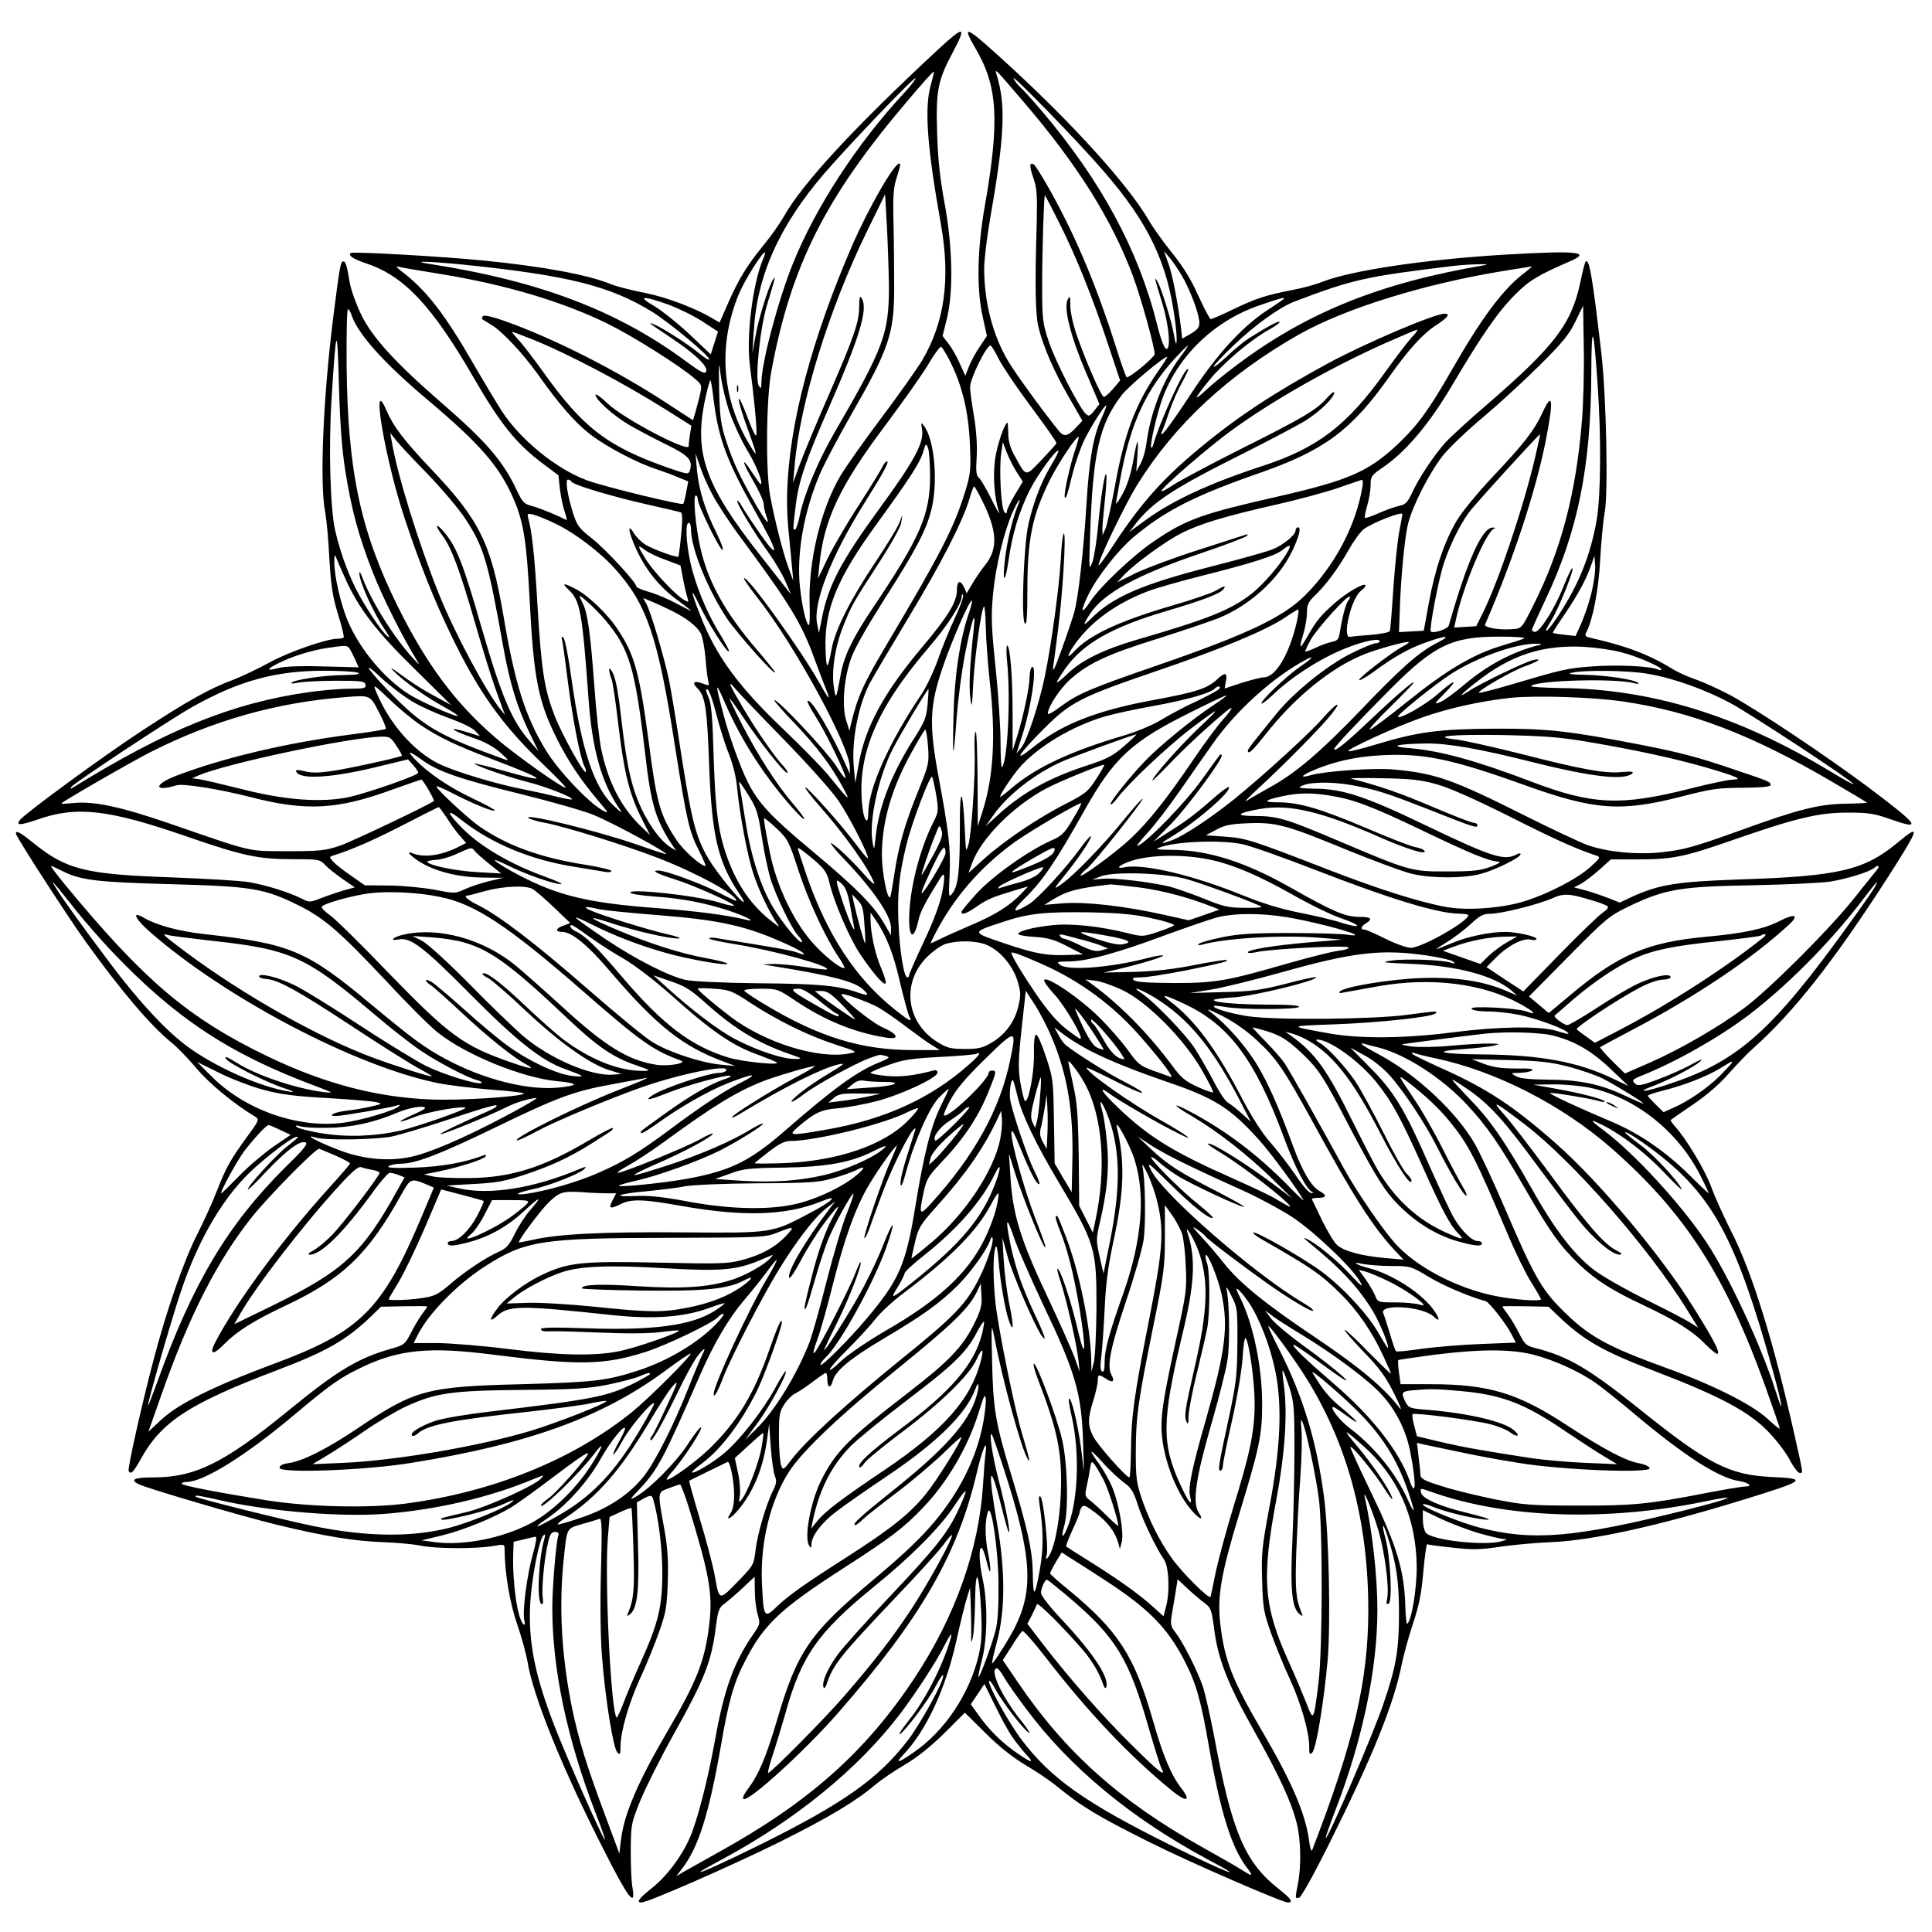 <?xml version="1.0" standalone="no"?>
<!DOCTYPE svg PUBLIC "-//W3C//DTD SVG 20010904//EN"
 "http://www.w3.org/TR/2001/REC-SVG-20010904/DTD/svg10.dtd">
<svg version="1.0" xmlns="http://www.w3.org/2000/svg"
 width="850pt" height="850pt" viewBox="0 0 850 850"
 preserveAspectRatio="xMidYMid meet">
<g transform="translate(0,850) scale(0.1,-0.1)"
fill="#000000" stroke="none">
<path d="M4128 8283 c-370 -344 -597 -589 -679 -735 -19 -33 -59 -90 -90 -127
-74 -91 -109 -149 -155 -253 l-38 -87 -31 18 c-75 45 -201 93 -296 112 -57 11
-124 28 -149 38 -101 42 -302 79 -565 105 -181 18 -574 40 -582 33 -12 -12 10
-26 71 -47 163 -54 287 -186 466 -495 121 -210 191 -297 310 -386 l67 -50 6
-58 c4 -33 13 -78 21 -101 8 -22 11 -39 8 -38 -38 20 -115 52 -149 61 -36 9
-44 17 -65 61 -63 136 -134 219 -338 396 -197 171 -302 285 -350 384 -22 45
-45 108 -51 141 -13 78 -18 95 -29 95 -12 0 -16 -26 -45 -255 -44 -355 -59
-725 -34 -850 5 -27 14 -117 18 -200 7 -121 14 -169 38 -247 17 -54 28 -100
25 -103 -3 -3 -15 -5 -26 -5 -49 0 -218 -59 -301 -105 -49 -27 -123 -62 -162
-77 -100 -37 -199 -92 -400 -224 -164 -107 -508 -359 -534 -390 -22 -27 -1
-26 78 1 172 60 310 44 657 -76 246 -85 312 -99 464 -99 113 0 120 -1 142 -25
13 -14 48 -42 77 -62 l54 -37 -48 -13 c-26 -8 -71 -23 -99 -34 -52 -20 -52
-20 -90 -1 -54 27 -157 59 -229 71 -33 6 -186 15 -340 21 -379 13 -461 34
-604 148 -63 51 -81 61 -81 44 0 -12 229 -367 307 -475 157 -218 283 -366 374
-441 27 -21 79 -75 115 -118 58 -68 161 -153 260 -213 15 -10 11 -19 -38 -85
-76 -105 -92 -134 -132 -235 -19 -50 -59 -138 -89 -197 -58 -114 -135 -335
-192 -553 -51 -193 -115 -478 -109 -487 10 -16 20 -7 53 52 90 164 211 244
598 391 219 83 305 132 414 236 l45 44 102 2 c56 1 102 1 102 -1 0 -2 -11 -18
-24 -35 -13 -18 -35 -55 -49 -83 -25 -48 -29 -52 -87 -68 -144 -41 -235 -95
-450 -271 -284 -232 -411 -295 -597 -295 -81 0 -102 -9 -65 -29 35 -18 449
-140 613 -180 212 -51 336 -71 467 -76 59 -2 132 -9 162 -15 64 -14 241 -15
318 -2 52 9 52 9 52 -17 1 -104 23 -233 55 -326 20 -57 40 -132 46 -166 24
-151 154 -473 337 -831 104 -206 140 -254 125 -165 -5 23 -8 96 -8 162 1 118
1 122 43 225 24 58 89 188 146 290 137 245 167 321 186 477 9 68 14 81 38 98
15 11 51 42 80 69 l52 49 1 -64 c0 -35 6 -82 13 -104 11 -38 10 -42 -20 -85
-84 -120 -129 -243 -169 -470 -32 -175 -77 -350 -110 -425 -37 -84 -100 -168
-166 -221 -58 -46 -71 -64 -47 -64 29 0 400 163 608 266 222 111 338 181 422
253 24 20 81 59 127 86 56 33 116 81 176 140 l90 90 91 -90 c59 -59 120 -107
175 -140 46 -27 107 -68 134 -90 115 -94 181 -134 415 -251 176 -88 581 -264
606 -264 26 0 14 17 -42 61 -148 117 -205 252 -283 674 -17 88 -39 185 -49
215 -24 70 -87 195 -120 237 -23 31 -24 36 -14 95 6 35 14 80 17 101 l6 39 47
-44 c26 -24 59 -52 75 -63 24 -18 28 -30 38 -105 16 -135 59 -246 175 -452
112 -200 165 -314 189 -409 18 -69 21 -190 5 -268 -12 -66 -13 -61 4 -61 9 0
63 96 138 247 186 373 280 606 314 776 9 45 32 128 51 185 26 78 37 132 45
227 6 68 14 123 17 121 3 -2 54 -9 113 -15 89 -10 124 -9 215 5 59 8 155 17
213 19 183 7 470 70 847 186 280 86 289 94 126 101 -185 9 -279 57 -574 294
-230 184 -318 236 -467 274 -37 9 -45 17 -68 63 -14 29 -37 66 -50 84 -13 17
-24 33 -24 35 0 2 46 2 102 1 l101 -2 46 -44 c112 -106 192 -152 438 -246 261
-100 391 -169 473 -250 37 -36 82 -94 101 -128 18 -35 39 -63 46 -63 16 0 19
-15 -22 167 -92 410 -185 712 -277 893 -32 63 -73 153 -90 200 -29 77 -110
211 -161 267 -11 13 -19 25 -16 26 2 2 46 33 98 68 58 39 118 91 155 134 34
38 81 88 106 110 181 161 356 383 598 759 138 216 143 234 42 150 -148 -123
-259 -149 -695 -163 -279 -10 -354 -22 -474 -76 l-55 -26 -50 20 c-28 11 -73
26 -101 34 l-50 13 31 16 c16 9 53 37 81 62 l50 45 117 0 c154 0 206 11 410
82 287 100 383 123 511 124 97 0 120 -4 192 -29 144 -51 127 -28 -102 144
-185 138 -491 342 -605 403 -47 25 -114 55 -150 68 -36 12 -81 33 -100 45
-104 64 -206 103 -363 138 -22 5 -26 10 -18 24 29 56 54 187 61 317 4 77 13
172 20 210 16 90 7 505 -14 695 -40 344 -54 426 -70 409 -3 -3 -13 -41 -22
-85 -39 -189 -112 -285 -419 -550 -77 -66 -156 -139 -176 -161 -50 -56 -116
-155 -145 -218 -21 -45 -30 -55 -57 -60 -18 -4 -58 -18 -90 -32 -31 -14 -59
-24 -62 -21 -2 2 2 26 10 53 8 26 15 67 15 90 0 39 3 44 56 80 101 70 202 189
304 362 129 218 200 321 276 397 61 62 103 87 247 149 88 39 21 45 -288 27
-353 -21 -676 -69 -805 -119 -30 -12 -91 -29 -135 -37 -113 -22 -158 -36 -260
-85 -49 -24 -94 -43 -98 -43 -4 -1 -28 45 -54 101 -31 71 -67 129 -116 190
-39 48 -86 114 -104 146 -90 153 -326 415 -611 677 -195 179 -216 190 -148 73
96 -164 104 -316 39 -688 -34 -190 -37 -370 -9 -491 l18 -82 -30 -45 c-17 -24
-39 -64 -48 -87 l-17 -43 -24 53 c-13 30 -35 69 -50 88 l-26 34 19 76 c29 119
25 316 -10 507 -20 107 -30 196 -33 311 -6 185 3 230 68 352 63 119 53 122
-63 15z m-32 -154 c-30 -101 -18 -270 44 -618 42 -238 16 -428 -82 -595 -23
-38 -104 -153 -180 -254 -76 -101 -158 -217 -182 -258 -86 -147 -140 -375
-134 -562 2 -50 0 -92 -3 -92 -11 0 -30 79 -39 163 -17 145 16 335 87 501 18
43 80 160 137 260 168 293 190 358 190 561 0 77 -1 205 -3 285 -3 113 0 156
13 195 9 28 16 53 16 58 1 45 -97 -110 -185 -296 -29 -61 -80 -184 -113 -272
-154 -410 -219 -755 -194 -1027 7 -68 14 -148 17 -178 l5 -55 -20 55 c-25 66
-63 217 -82 320 -20 112 -17 430 6 549 86 462 238 763 596 1184 63 75 116 134
118 132 2 -2 -4 -27 -12 -56z m409 -79 c236 -276 386 -515 479 -763 36 -97 96
-313 96 -345 -1 -14 -106 -102 -123 -102 -3 0 -26 65 -51 145 -88 276 -185
502 -303 707 -25 43 -49 81 -54 84 -20 12 -21 -6 -3 -58 16 -45 18 -76 15
-203 -8 -271 -6 -399 8 -455 21 -86 69 -196 134 -308 l59 -103 -23 -25 c-42
-45 -57 -49 -82 -18 -78 97 -194 258 -222 306 -68 115 -105 260 -105 407 0 38
12 136 26 218 64 365 70 500 29 633 -9 31 -12 34 120 -120z m347 -299 c201
-231 285 -406 318 -664 12 -87 7 -136 -5 -61 -9 56 -55 205 -72 234 -17 29
-15 22 21 -96 29 -96 38 -199 18 -199 -9 0 -24 38 -42 110 -82 327 -246 629
-505 935 -40 47 -82 94 -95 105 -12 11 -26 29 -31 40 -13 27 282 -275 393
-404z m-877 337 c-204 -220 -385 -497 -485 -744 -64 -156 -140 -440 -140 -526
-1 -29 -2 -31 -12 -14 -17 30 6 255 37 356 38 126 39 128 26 110 -18 -26 -63
-168 -77 -248 l-14 -77 6 93 c13 246 111 466 309 697 105 122 396 427 403 421
2 -3 -21 -34 -53 -68z m-64 -848 c0 -208 -22 -268 -239 -642 -71 -122 -135
-274 -153 -365 -7 -35 -17 -63 -21 -63 -10 0 -10 -3 2 99 12 110 43 202 152
450 130 298 167 420 140 467 -9 16 -11 9 -12 -34 0 -69 -22 -133 -137 -397
-53 -121 -109 -256 -125 -300 l-29 -80 7 75 c22 274 152 694 322 1040 l76 155
8 -140 c4 -77 8 -196 9 -265z m749 280 c75 -149 147 -328 215 -535 l53 -159
-31 -37 c-18 -21 -36 -36 -41 -35 -11 2 -76 150 -116 264 -18 49 -30 105 -31
135 0 46 -2 49 -12 28 -18 -37 13 -161 81 -320 l59 -139 -23 -29 c-20 -25 -24
-26 -38 -13 -31 32 -135 235 -162 318 -27 81 -29 98 -29 247 0 155 8 395 12
395 2 0 30 -54 63 -120z m-1304 -163 c-45 -108 -73 -337 -57 -463 19 -145 32
-283 29 -306 -2 -14 -16 14 -40 78 -20 54 -37 89 -38 77 0 -12 16 -66 36 -120
50 -138 51 -147 5 -68 -117 201 -131 433 -40 652 26 62 102 183 115 183 2 0
-2 -15 -10 -33z m1858 -96 c19 -37 42 -94 52 -128 19 -69 16 -76 -35 -106
l-30 -17 -5 47 c-15 118 -38 237 -56 285 l-19 53 29 -34 c16 -19 45 -64 64
-100z m-3168 74 c454 -47 637 -93 822 -206 77 -48 252 -193 252 -210 0 -6 -21
7 -47 29 -49 40 -162 112 -198 126 -27 10 -22 6 80 -62 106 -71 160 -124 152
-146 -5 -13 -22 -5 -87 43 -301 223 -644 354 -1125 429 -99 15 -11 13 151 -3z
m4484 -2 c-461 -78 -786 -210 -1094 -443 -51 -38 -109 -86 -130 -106 -20 -20
-39 -34 -41 -32 -2 2 23 36 56 76 63 77 182 177 261 221 26 14 48 30 48 34 0
9 -49 -17 -135 -71 -22 -14 -66 -50 -97 -80 -32 -30 -58 -50 -58 -45 0 6 40
49 89 95 92 88 203 168 268 192 255 97 311 109 688 155 71 9 191 12 145 4z
m-4595 -38 c290 -47 541 -122 742 -221 109 -54 316 -184 381 -241 35 -31 35
-21 2 -145 l-11 -37 -115 75 c-226 148 -500 286 -717 363 -55 19 -89 26 -93
20 -3 -6 -4 -11 -3 -13 2 -1 20 -12 39 -24 50 -30 139 -125 205 -217 96 -136
169 -219 236 -269 71 -54 205 -124 289 -151 30 -10 74 -26 96 -36 l42 -17 -9
-48 c-5 -26 -11 -49 -13 -51 -7 -7 -357 78 -424 104 -135 50 -292 178 -374
304 -20 31 -75 122 -122 203 -131 228 -211 330 -321 414 -22 17 -25 22 -10 18
11 -3 92 -17 180 -31z m4775 7 c-97 -73 -190 -198 -324 -432 -101 -176 -149
-241 -234 -322 -130 -123 -217 -161 -532 -233 -331 -75 -401 -100 -538 -193
-93 -61 -243 -203 -287 -271 -40 -60 -43 -42 -6 34 39 79 130 194 197 251 141
118 268 183 564 286 276 97 396 186 559 416 89 126 151 194 212 233 49 32 61
49 35 49 -45 0 -352 -131 -516 -220 -236 -129 -393 -232 -555 -366 -164 -135
-260 -241 -381 -424 -36 -56 -68 -99 -70 -97 -9 8 115 267 170 355 165 266
402 485 712 661 202 114 549 222 899 279 66 10 122 20 125 20 3 1 -11 -11 -30
-26z m-3775 -140 c44 -16 113 -49 152 -74 l72 -47 -16 -50 -16 -50 -92 87
c-51 48 -121 104 -156 125 -76 44 -56 48 56 9z m2710 20 c-6 -4 -37 -26 -70
-47 -114 -76 -224 -197 -338 -372 -98 -149 -143 -206 -123 -157 5 10 19 50 32
88 13 38 38 94 55 124 16 30 29 56 26 58 -13 13 -122 -225 -154 -335 -2 -8 -5
-12 -8 -10 -8 8 26 153 51 221 71 187 230 339 429 406 94 32 116 38 100 24z
m1315 -532 c-26 -321 -92 -572 -215 -815 -50 -100 -50 -100 -90 -103 -59 -5
-128 7 -121 21 124 286 222 584 266 805 36 183 32 226 -14 126 -36 -78 -81
-136 -220 -283 -64 -68 -135 -154 -157 -192 -54 -91 -96 -214 -123 -363 l-22
-121 -55 -3 -54 -3 3 83 c4 149 22 335 37 394 21 83 96 228 155 302 28 34 108
111 178 169 70 59 181 161 248 228 97 96 128 134 155 190 l34 70 3 -185 c2
-102 -2 -246 -8 -320z m-5412 460 c29 -82 143 -209 332 -368 237 -200 320
-296 383 -445 41 -98 54 -183 67 -432 18 -353 38 -452 122 -619 49 -97 102
-176 176 -264 52 -61 53 -64 21 -46 -62 35 -194 175 -248 264 -90 148 -136
294 -185 585 -55 324 -105 426 -318 650 -123 130 -167 188 -199 262 -70 163
-4 -222 82 -480 67 -201 129 -357 204 -512 118 -246 225 -396 402 -565 58 -56
104 -103 102 -105 -8 -8 -224 145 -311 221 -175 151 -302 322 -427 574 -165
333 -221 595 -226 1058 -1 138 1 252 6 252 4 0 12 -13 17 -30z m5481 -304 c16
-231 14 -486 -4 -592 -27 -157 -79 -286 -172 -427 -48 -73 -72 -87 -28 -17 35
56 111 248 90 228 -4 -4 -22 -42 -39 -85 -36 -90 -101 -193 -122 -193 -8 0
-14 4 -14 9 0 4 27 64 59 132 142 298 200 584 202 992 1 236 10 221 28 -47z
m-5510 -376 c27 -172 60 -293 122 -450 42 -108 131 -285 193 -385 15 -24 12
-22 -18 10 -85 93 -182 249 -222 355 -7 19 -13 28 -13 20 -2 -35 60 -173 112
-250 24 -35 25 -41 8 -26 -28 25 -100 135 -138 211 -36 73 -69 165 -89 254
-21 95 -29 367 -15 581 20 319 25 329 32 60 5 -175 13 -283 28 -380z m4694
588 c-17 -18 -70 -87 -117 -153 -170 -238 -298 -335 -541 -415 -230 -75 -390
-149 -509 -234 l-78 -57 31 40 c75 94 165 153 471 306 117 59 241 124 276 146
64 41 124 100 124 122 0 7 -15 -5 -33 -25 -44 -51 -105 -87 -383 -226 -133
-67 -264 -137 -293 -156 -28 -19 -51 -31 -51 -26 0 14 216 201 316 272 179
129 426 269 659 374 77 34 144 63 149 63 6 1 -4 -14 -21 -31z m-3876 -9 c158
-63 404 -192 602 -317 l103 -65 -6 -36 c-3 -20 -6 -44 -6 -54 0 -30 -290 123
-357 188 -29 28 -53 45 -53 38 0 -21 79 -92 149 -133 36 -21 110 -60 163 -86
100 -49 117 -69 103 -114 -6 -18 -11 -17 -93 11 -270 95 -376 176 -551 421
-45 63 -96 129 -113 146 -16 18 -28 32 -24 32 3 0 40 -14 83 -31z m1843 -99
c53 -105 81 -221 87 -360 5 -116 4 -132 -21 -214 -48 -156 -107 -271 -338
-660 -111 -187 -134 -238 -164 -361 l-7 -30 -14 45 c-19 60 -11 176 18 264 15
47 64 133 145 262 141 220 186 305 210 395 32 119 17 311 -30 374 -14 19 -15
18 -9 -17 8 -56 -35 -137 -186 -343 -172 -236 -227 -341 -255 -485 l-13 -65
-8 40 c-19 92 62 298 207 530 87 139 112 185 100 185 -5 0 -14 -11 -20 -24 -6
-14 -52 -88 -102 -166 -51 -78 -112 -183 -137 -233 l-44 -92 6 60 c20 200 90
347 291 615 80 107 167 230 191 272 25 43 50 75 54 72 5 -3 23 -32 39 -64z
m215 9 c17 -33 81 -128 143 -211 62 -83 112 -154 110 -158 -2 -5 -32 -38 -67
-75 -71 -74 -65 -75 -117 20 -19 33 -28 65 -28 97 -1 26 -2 48 -3 48 -13 0
-46 -97 -55 -160 -10 -75 -4 -168 18 -236 3 -11 -13 17 -35 62 -22 44 -47 86
-55 93 -11 9 -13 29 -9 89 3 49 -1 116 -12 182 -10 58 -18 115 -17 127 0 37
72 184 90 183 4 -1 21 -28 37 -61z m796 8 c-73 -97 -130 -243 -147 -377 -4
-30 -15 -71 -26 -90 l-19 -35 5 69 c7 90 -1 80 -19 -26 -10 -53 -26 -105 -45
-139 -16 -30 -30 -49 -30 -44 0 6 11 67 24 135 43 223 110 366 235 503 29 31
55 57 57 57 3 0 -13 -24 -35 -53z m-95 -59 c-100 -145 -149 -274 -191 -508
-16 -85 -34 -168 -41 -185 l-13 -30 -1 27 c0 15 5 72 11 127 6 56 9 106 6 113
-6 18 -25 -105 -37 -238 -6 -61 -17 -129 -25 -150 -14 -36 -14 -28 -9 121 12
364 41 491 141 619 30 38 182 166 198 166 3 0 -15 -28 -39 -62z m-1885 -185
c17 -48 52 -124 79 -168 40 -67 70 -145 56 -145 -2 0 -18 23 -36 50 -50 78
-47 51 4 -36 25 -43 46 -89 46 -101 0 -12 5 -34 10 -49 20 -53 2 -34 -43 43
-71 124 -103 192 -132 283 -24 73 -28 105 -31 225 -2 128 -2 133 7 63 5 -42
23 -117 40 -165z m-71 56 c21 -170 59 -270 183 -490 101 -178 111 -225 22 -99
-36 52 -73 108 -81 123 -9 16 -18 27 -20 24 -7 -7 75 -143 139 -231 27 -38 60
-94 73 -125 l24 -56 -23 29 c-12 15 -59 75 -103 131 -257 325 -305 465 -248
715 9 39 18 70 20 67 2 -2 9 -42 14 -88z m1705 -82 c-35 -76 -53 -178 -65
-375 -13 -211 -36 -412 -54 -477 -8 -27 -33 -102 -56 -165 -31 -86 -40 -104
-36 -70 4 25 13 97 21 160 20 154 36 413 26 423 -4 4 -11 -47 -14 -115 -7
-122 -41 -373 -71 -518 -25 -119 -77 -276 -101 -307 l-23 -28 24 75 c41 125
69 320 44 305 -5 -3 -10 -22 -10 -41 0 -45 -26 -168 -53 -257 l-22 -69 0 163
c0 165 -11 299 -24 299 -4 0 -4 -33 0 -72 16 -159 2 -438 -23 -464 -3 -2 -6
48 -6 113 0 65 -10 213 -22 328 -19 181 -20 225 -11 322 12 124 48 272 85 357
26 59 45 79 21 24 -21 -53 -46 -157 -54 -233 -12 -102 1 -104 16 -2 16 116 46
215 93 310 35 69 118 183 127 174 2 -2 -12 -30 -31 -62 -43 -70 -80 -166 -101
-260 -21 -89 -33 -421 -16 -438 8 -8 11 29 11 143 0 230 21 332 102 494 36 71
116 191 124 184 1 -2 -6 -29 -17 -61 -23 -69 -51 -198 -44 -205 6 -6 9 3 35
108 12 47 35 112 51 145 30 61 91 156 96 151 2 -2 -8 -28 -22 -59z m-2964
-242 c64 -67 139 -155 166 -197 82 -125 100 -187 167 -563 29 -161 61 -266
116 -380 l39 -80 -39 45 c-78 88 -125 200 -211 498 -81 282 -110 356 -165 421
-36 43 -43 32 -9 -13 40 -52 77 -151 144 -383 33 -115 73 -244 89 -288 16 -44
32 -89 36 -100 l8 -20 -17 20 c-66 80 -207 344 -276 517 -89 223 -180 517
-205 663 l-7 40 24 -30 c12 -16 75 -84 140 -150z m4873 73 c-51 -218 -160
-542 -227 -678 l-32 -65 -48 -3 -49 -3 7 33 c31 147 132 387 168 402 7 2 5 5
-4 5 -47 2 -111 -138 -195 -431 -5 -16 -69 -37 -79 -26 -8 8 34 229 57 298 25
77 68 166 109 223 21 31 306 343 315 347 1 0 -9 -46 -22 -102z m-2662 -83 c0
-169 -43 -269 -252 -580 -87 -129 -127 -211 -141 -291 -21 -113 -21 -114 -30
-59 -12 70 5 182 42 273 35 88 42 100 160 282 51 79 91 151 94 170 l5 35 -14
-37 c-8 -20 -56 -99 -107 -175 -108 -162 -175 -294 -190 -378 -18 -96 -24 -96
-27 2 -5 173 51 309 229 553 145 200 187 265 201 313 11 37 12 38 21 16 5 -13
9 -69 9 -124z m381 18 l27 -42 -35 -58 c-19 -32 -35 -65 -35 -72 0 -11 -3 -12
-11 -4 -15 15 -24 193 -14 259 l7 49 17 -45 c10 -25 29 -64 44 -87z m-1339
-98 c20 -39 74 -122 121 -185 224 -303 270 -379 329 -540 19 -52 42 -112 50
-132 24 -57 12 -46 -28 26 -82 146 -319 476 -333 462 -2 -2 22 -38 55 -80 164
-205 414 -664 411 -754 l0 -27 -11 25 c-67 152 -161 311 -175 296 -3 -3 13
-34 35 -68 43 -66 132 -249 132 -270 0 -7 -19 16 -41 52 -40 62 -253 290 -272
290 -5 0 33 -45 86 -99 100 -105 163 -188 216 -286 36 -67 29 -61 -66 56 -29
35 -118 126 -198 202 -197 188 -294 320 -363 497 -44 111 -47 136 -6 50 39
-81 123 -214 131 -206 3 3 -16 38 -41 79 -58 93 -109 219 -130 319 -18 87 -21
168 -6 168 6 0 10 -12 10 -28 0 -85 74 -266 159 -394 47 -68 209 -251 211
-236 0 3 -34 46 -76 95 -142 165 -218 300 -253 454 -21 93 -33 229 -20 229 5
0 9 -8 9 -17 0 -26 97 -223 109 -223 6 0 -7 35 -28 78 -50 99 -77 190 -85 277
l-6 70 19 -55 c10 -31 34 -87 55 -125z m-619 55 c9 -14 179 -65 335 -100 74
-17 140 -32 145 -34 8 -3 8 -33 2 -97 -5 -52 -11 -96 -12 -98 -6 -6 -109 31
-144 52 -18 11 -42 34 -52 51 -32 52 -23 0 12 -74 42 -90 101 -162 175 -217
35 -26 64 -48 64 -50 0 -1 -28 13 -62 31 -35 19 -89 42 -120 51 -32 9 -58 20
-58 24 0 18 -132 161 -193 210 -60 47 -68 58 -86 114 -26 85 -35 147 -22 147
5 0 13 -4 16 -10z m3479 -22 c-29 -173 -123 -349 -254 -479 -96 -95 -252 -169
-630 -300 -319 -110 -368 -131 -447 -190 -29 -22 -53 -35 -53 -29 0 30 55 113
102 154 79 69 163 108 378 175 107 34 229 75 270 91 138 56 264 170 325 295
30 63 41 105 26 105 -6 0 -11 -6 -11 -14 0 -19 -53 -63 -99 -82 -20 -9 -141
-43 -270 -76 -306 -78 -435 -134 -530 -229 -38 -38 -39 -31 -4 22 59 89 204
169 484 264 107 36 198 71 204 77 7 8 5 9 -6 5 -8 -3 -101 -32 -205 -66 -104
-33 -227 -79 -274 -101 l-85 -42 30 32 c48 51 182 148 254 185 85 42 191 74
412 124 97 22 220 55 275 74 54 19 102 35 106 36 4 0 5 -14 2 -31z m-1675 -56
c69 -137 73 -215 16 -287 -18 -22 -43 -59 -57 -83 l-25 -42 -11 25 c-17 36
-32 31 -32 -12 0 -51 -39 -115 -151 -248 -172 -204 -254 -356 -282 -522 l-14
-78 -6 65 c-12 113 17 269 68 371 13 25 90 155 171 290 146 242 240 425 270
527 8 28 17 52 20 52 2 0 17 -26 33 -58z m-1871 -108 c83 -40 197 -127 261
-200 138 -155 186 -296 261 -779 51 -324 62 -373 105 -457 19 -38 32 -68 29
-68 -21 0 -98 69 -128 115 -71 106 -87 161 -121 425 -41 308 -62 386 -134 496
-45 70 -132 154 -189 183 -52 27 -62 27 -33 -1 54 -50 62 -91 91 -492 16 -214
57 -359 133 -471 18 -26 15 -25 -23 10 -86 80 -141 244 -185 554 -13 96 -29
179 -36 185 -9 8 -10 5 -5 -15 3 -15 15 -100 26 -190 21 -161 53 -326 72 -362
5 -10 8 -21 5 -23 -9 -9 -107 169 -138 250 -44 115 -57 195 -74 479 -13 227
-25 334 -42 391 -4 16 -1 18 23 12 16 -4 62 -22 102 -42z m3722 44 c0 -2 -6
-37 -14 -78 -8 -41 -19 -154 -26 -250 -6 -96 -13 -180 -15 -186 -2 -6 -38 -13
-82 -17 -43 -3 -85 -7 -93 -9 -37 -8 4 168 47 202 14 11 24 23 20 26 -9 9 -80
-32 -132 -77 -64 -56 -83 -79 -122 -148 -36 -62 -40 -60 -18 13 8 27 15 68 15
91 0 34 6 47 36 76 48 46 101 117 149 202 22 39 51 78 65 89 40 29 170 80 170
66z m-3239 -202 l63 -24 11 -58 c6 -33 15 -70 19 -82 7 -22 6 -23 -13 -12 -36
19 -130 119 -167 175 -41 66 -42 72 -6 45 16 -12 57 -32 93 -44z m2732 33
c-35 -60 -104 -139 -155 -180 -92 -72 -188 -111 -508 -204 -146 -43 -240 -89
-304 -150 -25 -25 -46 -41 -46 -36 0 4 18 33 40 64 76 106 205 179 440 248
161 48 235 76 251 95 16 19 6 18 -33 -5 -18 -11 -104 -40 -190 -65 -238 -70
-367 -130 -435 -205 -36 -38 -26 -8 15 47 70 92 173 166 305 218 34 14 143 45
242 70 219 55 327 89 357 114 34 28 42 24 21 -11z m-4144 -114 c57 -129 137
-234 305 -398 l161 -159 -72 39 c-40 21 -94 55 -120 74 -77 56 -90 63 -48 24
49 -45 129 -101 215 -149 36 -20 60 -36 53 -36 -20 0 -166 65 -213 95 -110 70
-216 197 -270 323 -31 74 -60 201 -59 259 0 36 1 37 11 13 5 -14 22 -52 37
-85z m5482 -67 c-11 -44 -32 -104 -45 -133 l-24 -53 -48 5 c-27 3 -50 7 -52 8
-2 2 22 39 53 84 59 88 94 152 116 216 l14 40 3 -43 c2 -24 -6 -79 -17 -124z
m-2800 -107 c-22 -47 -56 -129 -74 -182 -19 -53 -52 -123 -74 -155 -142 -211
-233 -414 -233 -523 0 -48 -16 -37 -24 15 -31 230 53 438 289 714 81 94 145
192 146 224 0 13 3 16 6 7 3 -7 -13 -52 -36 -100z m-1538 -9 c107 -127 131
-209 177 -600 24 -209 45 -279 116 -387 l19 -28 -26 16 c-49 32 -106 114 -143
207 -32 79 -50 167 -71 345 -16 142 -27 198 -45 225 -13 20 -13 -1 0 -36 6
-15 19 -104 30 -198 25 -213 49 -309 100 -411 l40 -79 -46 44 c-83 83 -138
190 -168 330 -9 41 -23 167 -31 280 -17 233 -30 325 -51 365 -8 15 -14 29 -14
32 0 10 76 -61 113 -105z m3269 86 c-11 -13 -26 -71 -37 -139 -5 -31 -10 -38
-35 -43 -17 -3 -49 -15 -72 -26 -23 -11 -43 -18 -45 -16 -2 1 9 25 24 52 28
49 162 198 171 189 3 -2 0 -10 -6 -17z m-2977 -45 c68 -34 112 -69 129 -101 7
-15 16 -63 20 -107 3 -44 9 -90 12 -102 6 -21 4 -21 -25 -10 -38 14 -49 5 -22
-22 34 -34 42 -88 51 -336 11 -307 38 -425 129 -561 17 -24 27 -44 23 -43 -14
1 -116 126 -154 189 -55 93 -74 163 -119 450 -21 140 -46 291 -55 335 -19 93
-78 295 -99 336 l-15 28 38 -16 c20 -8 60 -27 87 -40z m1310 -4 c-41 -115 -66
-282 -70 -459 -5 -202 0 -204 14 -5 6 77 22 200 36 273 29 149 49 211 40 124
-18 -165 -23 -263 -16 -312 6 -50 8 -43 13 65 7 121 35 324 47 337 3 4 7 -37
8 -90 1 -53 9 -159 17 -235 28 -244 18 -427 -33 -582 l-19 -60 -1 208 c-1 114
-4 207 -8 207 -5 0 -7 -39 -5 -87 4 -101 -14 -364 -27 -408 -12 -38 -11 -39
-17 81 -9 176 -22 172 -21 -6 0 -191 -7 -256 -32 -289 -17 -23 -18 -21 -13 82
5 114 -3 184 -50 437 -41 222 -38 306 20 475 40 118 120 301 128 292 2 -2 -3
-24 -11 -48z m1440 -47 c-33 -142 -93 -242 -145 -242 -11 0 -54 -11 -96 -24
l-76 -25 5 29 c9 41 -3 44 -37 12 -44 -41 -92 -57 -277 -91 -256 -47 -408
-107 -538 -212 -87 -70 -60 -27 53 86 117 117 161 139 501 255 284 97 478 178
560 234 28 19 53 34 57 35 3 1 0 -25 -7 -57z m620 -89 c-83 -42 -161 -112
-339 -298 -179 -186 -286 -277 -401 -340 -38 -21 -83 -47 -100 -58 -16 -11 8
15 55 58 110 101 276 269 318 323 52 65 21 50 -40 -20 -55 -63 -256 -247 -388
-354 -103 -83 -223 -162 -272 -180 -59 -21 -58 -18 6 21 106 64 258 197 242
212 -3 3 -36 -21 -73 -54 -80 -70 -117 -97 -198 -148 l-60 -38 78 79 c73 75
233 292 222 302 -3 3 -6 3 -8 1 -2 -2 -38 -52 -80 -110 -71 -99 -230 -264
-280 -290 -12 -7 6 18 40 55 34 37 98 120 142 184 45 64 109 157 144 206 103
148 268 297 415 375 38 20 24 3 -25 -30 -58 -39 -173 -148 -173 -163 0 -6 21
10 48 35 86 83 214 164 325 208 79 31 147 45 147 30 0 -5 -8 -9 -17 -9 -10 0
-59 -20 -109 -45 -106 -53 -253 -172 -329 -266 -27 -34 -67 -82 -87 -108 -21
-25 -38 -49 -38 -53 0 -20 20 -2 74 66 130 167 291 298 437 357 60 24 191 60
197 54 2 -2 -10 -11 -26 -19 -45 -23 -192 -136 -192 -147 0 -6 28 10 63 35 90
67 157 104 234 131 89 31 110 30 48 -2z m380 18 c-11 -5 -54 -19 -95 -31 -125
-37 -240 -104 -412 -242 -88 -71 -165 -128 -171 -128 -7 0 34 46 91 101 56 55
102 103 102 106 0 10 -81 -60 -193 -166 -103 -98 -157 -142 -157 -126 0 9 102
117 245 261 195 196 274 234 485 233 74 0 117 -4 105 -8z m70 -28 c-119 -29
-232 -89 -341 -182 -39 -33 -84 -65 -100 -71 -26 -10 -24 -6 21 39 65 67 48
65 -30 -3 -55 -49 -176 -116 -174 -98 0 11 169 146 233 187 116 74 286 134
376 133 20 0 26 -2 15 -5z m-5238 -15 c5 -7 16 -29 25 -48 l16 -36 -157 4
c-94 3 -172 0 -196 -7 -55 -15 -55 -6 2 22 57 29 146 57 218 67 75 11 82 11
92 -2z m5597 -18 c70 -18 176 -64 176 -76 0 -3 -8 -3 -17 1 -37 15 -183 21
-288 13 -111 -8 -132 -13 -364 -82 -68 -20 -128 -35 -133 -34 -15 5 143 96
202 117 57 20 80 37 35 27 -35 -8 -236 -105 -282 -136 -54 -36 -37 -15 30 37
154 122 294 167 479 157 48 -3 121 -13 162 -24z m-5317 -218 c37 -22 109 -54
160 -72 50 -18 101 -42 113 -55 l22 -24 -61 19 c-87 26 -66 7 27 -25 52 -17
92 -39 122 -65 41 -37 43 -39 15 -29 -269 97 -346 140 -471 264 -117 116 -169
189 -67 93 39 -36 102 -84 140 -106z m-242 128 c13 -6 -8 -9 -65 -10 -85 -1
-214 -20 -228 -34 -4 -4 11 -4 33 1 22 4 96 8 165 8 111 0 125 -2 128 -17 3
-16 -5 -18 -70 -18 -40 0 -120 -7 -178 -15 -339 -48 -627 -165 -1044 -423 -5
-3 -6 0 -3 5 11 17 431 295 532 352 204 115 367 160 580 160 72 0 139 -4 150
-9z m5678 -5 c111 -19 253 -70 363 -130 94 -51 527 -336 538 -354 4 -6 -42 19
-101 55 -404 245 -785 363 -1189 367 -72 1 -130 5 -128 8 16 26 374 36 454 13
14 -4 22 -3 18 1 -14 15 -141 34 -233 36 -63 1 -81 4 -60 9 53 13 249 11 338
-5z m-3803 -290 c105 -108 209 -224 239 -268 48 -70 137 -245 129 -253 -2 -2
-25 25 -50 59 -63 85 -219 259 -225 253 -3 -3 24 -38 59 -78 110 -123 222
-281 244 -343 4 -11 -15 5 -41 35 -63 71 -137 140 -149 140 -5 0 22 -33 60
-72 125 -131 204 -246 204 -299 l0 -34 -30 52 c-45 78 -128 162 -318 320 -180
150 -235 209 -282 302 -32 64 -82 202 -106 294 -40 151 -39 157 10 45 69 -158
174 -320 294 -454 67 -75 68 -58 0 21 -69 80 -156 216 -223 347 -30 58 -55
110 -55 114 0 4 26 -31 58 -79 74 -112 182 -247 195 -247 6 0 -1 12 -15 28
-38 40 -118 155 -176 253 -62 104 -76 136 -37 89 16 -19 112 -120 215 -225z
m-1604 68 c83 -56 158 -92 319 -153 241 -91 261 -111 51 -51 -76 21 -134 35
-129 31 13 -12 146 -58 236 -81 80 -20 201 -68 193 -76 -2 -2 -31 3 -64 11
-33 9 -97 23 -143 32 -125 24 -311 80 -381 115 -110 56 -215 176 -272 313 -16
38 -15 38 58 -31 40 -39 100 -88 132 -110z m3519 157 c-4 -6 -48 -30 -98 -54
-51 -23 -122 -61 -158 -83 -40 -24 -109 -53 -171 -71 -233 -69 -383 -140 -488
-230 -28 -24 -50 -41 -50 -37 0 10 53 90 83 125 82 95 234 186 382 229 39 11
135 32 215 46 142 26 244 55 264 75 13 13 29 13 21 0z m-2214 -111 c15 -57 40
-138 57 -179 17 -44 32 -104 35 -146 11 -115 46 -304 73 -382 24 -72 68 -164
101 -212 16 -22 13 -21 -24 8 -84 66 -145 152 -188 265 -44 117 -57 209 -65
452 -5 179 -10 239 -23 268 -12 27 -13 37 -4 34 6 -2 24 -50 38 -108z m930 41
c-5 -56 -13 -76 -57 -145 -100 -156 -156 -299 -171 -432 -7 -66 -7 -67 -14
-28 -17 90 25 284 88 408 31 62 155 269 158 265 1 -2 -1 -32 -4 -68z m-2414
-33 c20 -37 33 -71 30 -74 -4 -3 -71 -14 -149 -24 -281 -36 -559 -101 -770
-181 -103 -39 -103 -74 -1 -43 28 9 193 -18 322 -51 246 -64 384 -57 627 32
68 24 125 44 128 44 7 0 59 -90 55 -94 -17 -15 -359 -178 -414 -197 -63 -21
-87 -24 -230 -24 -180 1 -143 -8 -522 123 -213 73 -330 98 -419 89 -30 -3 -54
-4 -54 -2 0 6 321 191 398 229 274 138 553 216 852 239 108 9 109 9 147 -66z
m3668 28 c-87 -57 -236 -179 -296 -242 -68 -70 -160 -186 -153 -192 3 -3 17
10 31 29 47 63 217 223 318 301 138 104 144 105 39 6 -82 -78 -204 -215 -204
-231 0 -3 35 31 78 76 82 87 264 250 270 243 3 -2 -15 -26 -39 -53 -24 -27
-82 -105 -128 -173 -119 -176 -198 -274 -277 -349 -71 -66 -235 -185 -219
-159 5 8 17 20 27 27 25 18 251 302 245 308 -2 2 -39 -39 -82 -92 -87 -108
-221 -247 -275 -284 -39 -27 -38 -26 31 60 51 65 99 137 99 150 0 7 -21 -16
-46 -51 -66 -91 -189 -224 -227 -247 -74 -45 -80 -34 -15 29 75 74 135 162
256 378 134 238 208 307 472 438 80 40 149 73 155 73 5 0 -22 -20 -60 -45z
m1804 19 c301 -44 567 -146 919 -352 84 -49 154 -91 156 -93 3 -2 -39 -4 -92
-5 -114 -1 -209 -24 -456 -114 -217 -78 -257 -89 -359 -100 -106 -11 -232 1
-320 31 -34 12 -163 73 -287 135 -311 156 -388 183 -575 199 -82 7 -297 -8
-356 -25 -51 -15 -47 -3 7 20 91 39 188 61 300 67 188 10 311 -16 634 -132
306 -110 421 -118 690 -49 128 33 159 38 267 38 85 1 123 5 123 12 0 14 -1 15
-165 70 -155 53 -236 74 -410 108 -311 60 -408 71 -635 70 -245 -1 -340 -13
-525 -69 -65 -20 -120 -33 -123 -30 -8 8 214 110 327 149 116 41 259 72 389
86 112 11 358 3 491 -16z m-3056 -198 c5 -72 4 -79 -42 -193 -61 -150 -87
-243 -106 -367 -8 -54 -16 -101 -19 -103 -12 -13 -36 110 -36 186 0 144 43
293 129 448 31 57 59 103 62 103 3 0 9 -33 12 -74z m863 2 c-50 -44 -74 -57
-170 -88 -166 -55 -282 -120 -390 -220 l-50 -45 35 49 c61 87 179 180 296 233
47 22 318 121 333 122 3 1 -21 -23 -54 -51z m2040 18 c213 -36 377 -72 518
-112 139 -41 167 -53 120 -54 -18 0 -103 -18 -190 -40 -304 -77 -429 -71 -699
32 -236 90 -397 135 -530 146 -100 8 -63 19 69 21 95 1 235 -23 476 -84 257
-64 399 -80 432 -47 7 7 -6 9 -48 5 -74 -7 -176 12 -450 82 -116 29 -240 57
-275 61 -121 14 -23 24 206 20 177 -4 250 -9 371 -30z m-5242 -17 c15 -22 26
-42 24 -44 -8 -7 -235 -57 -307 -67 -59 -9 -92 -9 -121 -1 -30 7 -40 7 -37 -1
13 -38 161 -29 372 24 l120 29 23 -25 c12 -14 22 -29 22 -34 0 -11 -220 -88
-305 -107 -120 -25 -279 -14 -470 35 -88 22 -173 42 -190 44 l-30 4 30 13
c122 52 660 166 801 170 38 1 44 -3 68 -40z m115 -64 c69 -50 169 -84 434
-149 125 -31 267 -71 315 -90 80 -31 365 -186 317 -173 -11 3 -67 22 -125 42
-167 58 -489 137 -476 117 3 -5 36 -15 73 -22 87 -16 351 -98 496 -154 173
-67 347 -162 347 -189 0 -3 -33 13 -72 33 -81 42 -238 100 -271 100 -34 0 -7
-14 73 -39 80 -25 266 -108 259 -116 -3 -2 -32 4 -64 14 -97 31 -404 64 -391
43 3 -5 48 -12 101 -16 120 -8 227 -28 330 -62 76 -25 131 -54 75 -40 -83 20
-210 37 -395 51 -293 22 -427 54 -595 141 -113 59 -158 97 -55 46 80 -40 203
-82 234 -82 9 1 -24 16 -74 34 -149 54 -280 131 -359 210 -73 73 -75 94 -4 37
132 -103 304 -175 498 -205 58 -10 117 -19 133 -22 15 -3 27 -1 27 4 0 5 -51
17 -112 27 -195 30 -344 83 -467 168 -49 33 -191 165 -191 177 0 4 33 -10 73
-31 83 -43 177 -82 184 -75 3 3 -42 27 -99 54 -103 49 -196 112 -252 171 -39
41 -27 39 33 -4z m2964 -82 c-35 -55 -46 -64 -133 -109 -123 -62 -277 -167
-362 -244 l-67 -61 16 44 c40 109 180 250 326 328 58 31 249 109 255 104 2 -2
-14 -29 -35 -62z m-704 -71 c11 -68 10 -75 -13 -120 -62 -124 -106 -300 -106
-428 0 -82 21 -88 39 -10 10 46 28 80 100 196 18 28 20 5 6 -69 -10 -48 -37
-122 -80 -213 -36 -76 -65 -143 -65 -148 0 -6 -4 -10 -8 -10 -15 0 -34 115
-39 240 -6 130 3 217 37 351 23 93 102 301 111 291 3 -4 11 -40 18 -80z m2200
48 c55 -15 166 -64 320 -141 202 -102 295 -144 386 -174 18 -6 14 -12 -30 -51
-60 -54 -203 -126 -305 -154 -97 -27 -237 -36 -324 -21 -118 21 -299 78 -528
167 -333 129 -354 136 -448 143 l-85 6 45 24 c36 20 63 26 140 29 124 5 169
-7 440 -119 119 -48 247 -96 284 -104 87 -20 223 -20 300 0 64 17 176 72 176
87 0 5 -9 4 -19 -2 -54 -28 -109 -10 -401 130 -259 125 -364 160 -485 160 -57
1 -75 3 -63 10 34 20 132 22 223 6 114 -21 153 -34 350 -111 190 -75 205 -80
205 -66 0 6 -7 11 -16 11 -10 0 -91 32 -181 70 -138 59 -235 93 -358 124 -11
3 50 4 135 2 125 -2 171 -7 239 -26z m-3024 -52 c34 -54 41 -77 57 -182 10
-67 28 -150 39 -186 27 -81 93 -218 121 -247 12 -13 19 -25 16 -28 -9 -9 -87
85 -128 155 -53 89 -96 222 -120 376 -11 71 -23 139 -25 152 -3 12 -4 22 -2
22 2 0 21 -28 42 -62z m2555 2 c105 -17 183 -46 410 -155 215 -103 291 -134
333 -136 13 0 1 -9 -33 -22 -46 -17 -78 -21 -190 -21 -159 -1 -167 1 -480 134
-233 99 -270 110 -372 110 -88 0 -76 13 26 31 131 22 270 -11 530 -126 119
-52 205 -78 193 -58 -4 6 -22 13 -40 16 -19 3 -114 40 -212 82 -199 85 -299
115 -388 115 -72 0 -68 9 11 26 72 16 130 17 212 4z m-1131 -106 c-36 -61 -48
-72 -96 -93 -99 -44 -257 -156 -327 -233 -36 -40 -66 -76 -66 -80 0 -15 22 -8
65 22 49 34 74 44 164 71 l64 19 -29 -31 c-51 -54 -117 -95 -219 -138 -55 -24
-117 -51 -138 -62 -21 -10 -39 -19 -42 -19 -2 0 14 33 36 73 81 146 195 273
336 374 72 51 284 175 290 169 2 -2 -15 -34 -38 -72z m-2754 9 c16 -26 42 -62
58 -80 l28 -32 -28 -14 c-78 -41 -157 -52 -208 -31 -40 16 6 -26 55 -51 71
-36 159 -55 256 -56 l89 -1 -60 -14 c-33 -8 -81 -23 -107 -35 -46 -21 -47 -21
-133 -4 -48 9 -137 18 -199 19 l-111 1 -60 42 c-33 22 -68 50 -79 62 -18 20
-18 21 0 27 78 24 177 67 307 134 84 43 154 79 157 79 3 0 18 -21 35 -46z
m1454 -50 c47 -45 53 -56 94 -183 44 -134 118 -294 176 -380 17 -24 28 -46 26
-48 -9 -9 -74 40 -126 95 -92 96 -172 261 -202 413 -23 114 -28 150 -24 150 3
0 28 -21 56 -47z m686 -117 c-26 -47 -48 -86 -50 -86 -4 0 35 117 61 179 17
44 18 44 26 19 8 -22 1 -41 -37 -112z m1360 50 c39 -8 185 -60 326 -115 328
-127 537 -191 632 -191 20 0 37 -3 37 -7 -2 -28 -205 -143 -253 -143 -18 0
-68 18 -112 40 -44 22 -85 40 -92 40 -19 0 -16 14 7 28 32 20 23 28 -32 28
-61 1 -113 23 -307 133 -196 110 -354 160 -514 162 -61 0 -76 3 -59 9 68 28
271 36 367 16z m-3374 -33 c8 -9 37 -34 64 -56 l50 -40 -105 6 c-96 5 -220 31
-220 46 0 3 18 7 39 8 21 1 63 13 92 27 66 30 64 30 80 9z m1495 -40 c42 -37
53 -53 63 -96 20 -86 89 -246 136 -316 57 -84 103 -137 111 -128 4 4 -5 34
-19 67 -26 59 -47 155 -47 215 l0 30 21 -30 c49 -72 80 -151 108 -274 17 -73
36 -141 41 -152 17 -30 2 -23 -70 35 -168 136 -291 325 -380 581 -22 65 -40
119 -40 122 0 7 23 -9 76 -54z m574 34 c0 -20 -94 -177 -105 -177 -3 0 6 24
19 53 64 143 86 175 86 124z m480 16 c-1 -22 -34 -43 -113 -75 -104 -42 -99
-33 15 34 84 48 98 54 98 41z m696 -48 c97 -22 209 -71 354 -153 74 -42 170
-89 213 -103 93 -32 89 -47 -4 -18 -35 12 -118 31 -184 44 -80 16 -162 41
-245 75 -219 89 -440 142 -524 124 -40 -8 -24 9 24 26 87 31 244 33 366 5z
m-5066 -45 c83 -43 152 -51 480 -60 361 -10 411 -18 565 -94 112 -56 179 -114
386 -334 89 -96 189 -196 223 -223 124 -100 376 -202 529 -216 37 -3 70 -9 72
-14 3 -4 -28 -10 -68 -14 -136 -13 -329 36 -495 125 -96 52 -141 85 -329 241
-285 238 -355 267 -731 309 -112 12 -212 39 -267 71 -59 35 -43 -2 28 -64 333
-290 900 -588 1262 -662 44 -9 150 -22 235 -29 85 -6 151 -14 145 -18 -23 -14
-288 -31 -415 -25 -237 10 -467 71 -714 190 -348 168 -542 333 -890 755 -37
45 -65 82 -61 82 3 0 23 -9 45 -20z m4299 -14 c-13 -13 -51 -30 -84 -38 -33
-9 -69 -19 -80 -23 -15 -6 -17 -5 -9 4 13 15 187 91 193 85 3 -2 -6 -15 -20
-28z m3689 17 c-8 -10 -55 -67 -103 -128 -112 -140 -375 -402 -485 -483 -111
-82 -279 -179 -413 -238 l-108 -47 -57 56 c-31 31 -54 58 -52 60 3 2 62 34
132 71 285 149 540 320 701 470 43 40 23 48 -41 15 -70 -36 -158 -55 -322 -70
-263 -24 -391 -79 -605 -260 l-91 -76 -43 36 -44 37 174 176 c167 169 178 178
269 222 155 74 226 86 538 91 147 3 301 10 342 16 73 11 175 43 195 60 17 16
28 9 13 -8z m-3033 -42 c88 -26 325 -114 325 -121 0 -3 -35 -5 -78 -4 -66 0
-92 6 -177 41 -55 22 -122 45 -148 52 -83 20 -241 39 -292 35 l-50 -4 40 15
c60 22 287 14 380 -14z m-1486 -109 c6 -37 14 -78 17 -92 11 -50 -17 8 -47 97
-35 105 -36 113 -5 84 16 -15 26 -41 35 -89z m-3405 -27 c38 -48 110 -130 160
-183 278 -292 516 -449 891 -589 84 -32 87 -33 40 -28 -121 15 -295 73 -383
129 -44 27 -57 32 -47 17 11 -19 161 -95 239 -123 55 -18 68 -26 41 -21 -128
19 -334 111 -456 203 -92 69 -207 193 -330 356 -119 158 -218 295 -244 339
-17 29 -17 30 1 9 11 -12 50 -61 88 -109z m7915 103 c-7 -13 -59 -88 -117
-168 -330 -458 -481 -594 -767 -692 -60 -21 -119 -38 -130 -37 -11 0 3 8 30
18 69 25 185 84 215 111 16 14 2 9 -42 -15 -36 -20 -103 -49 -149 -66 -73 -27
-84 -28 -97 -15 -13 13 -10 17 29 33 147 58 338 166 467 263 167 126 360 319
500 502 37 49 68 88 70 88 1 0 -3 -10 -9 -22z m-3232 -3 c102 -14 214 -44 318
-85 l30 -12 -68 -24 -67 -23 -108 24 c-173 39 -345 58 -442 51 l-85 -7 35 22
c63 39 111 52 257 68 7 0 65 -6 130 -14z m-2674 -6 c12 -7 54 -43 94 -81 l72
-69 -29 -11 c-36 -12 -39 -28 -7 -28 43 0 115 -60 215 -178 199 -233 316 -327
497 -393 l50 -19 -65 6 c-85 8 -228 55 -299 99 -31 18 -157 122 -281 230 -230
201 -394 327 -487 373 -47 23 -67 42 -45 42 4 0 39 9 77 20 79 21 176 26 208
9z m-408 -35 c153 -30 300 -127 630 -415 255 -223 308 -260 430 -305 32 -11
-51 -26 -105 -19 -125 19 -225 80 -417 256 -81 74 -175 157 -208 184 -140 113
-333 167 -485 134 -49 -10 -73 -31 -25 -22 51 10 109 -34 311 -238 207 -209
317 -296 419 -332 88 -32 94 -37 35 -31 -68 7 -189 63 -285 132 -38 27 -126
100 -194 162 -69 61 -133 116 -144 121 -28 16 -31 4 -4 -14 13 -8 75 -63 138
-122 114 -107 228 -198 284 -228 43 -23 19 -21 -61 7 -215 74 -275 118 -544
395 -121 126 -238 241 -260 256 -22 15 -37 31 -34 36 8 14 137 50 211 59 82
10 213 4 308 -16z m5072 -16 c34 -10 65 -22 67 -27 3 -5 -7 -16 -22 -26 -15
-9 -100 -91 -189 -182 l-161 -165 -81 53 -81 54 42 42 c52 53 119 87 153 79
14 -4 25 -2 25 3 0 11 -87 31 -138 31 -65 0 -163 -20 -226 -46 -94 -39 -95
-39 -32 0 33 20 81 57 107 81 40 37 55 45 87 45 48 0 211 41 272 68 50 23 76
21 177 -10z m-3204 -105 c4 -46 5 -83 3 -83 -4 0 -37 121 -51 185 l-6 30 24
-25 c21 -21 26 -38 30 -107z m-1168 67 c22 -5 132 -16 245 -25 295 -23 405
-48 594 -135 66 -30 88 -52 31 -30 -23 9 -106 23 -362 64 -13 2 -23 0 -23 -3
0 -4 51 -15 113 -25 170 -27 421 -96 405 -111 -2 -2 -44 2 -93 10 -50 8 -112
14 -140 14 l-50 -2 55 -9 c249 -40 351 -67 387 -101 30 -27 24 -30 -25 -13
-84 30 -172 38 -437 40 -166 2 -289 8 -320 15 -77 18 -223 93 -355 182 -66 45
-123 85 -126 91 -3 5 30 -9 73 -31 100 -50 213 -93 328 -125 100 -28 265 -56
265 -46 0 4 -41 15 -91 24 -111 20 -246 63 -387 122 -137 58 -150 71 -31 32
112 -36 252 -68 294 -67 17 0 -5 9 -50 19 -83 19 -281 80 -338 105 -37 16 -20
19 38 5z m2432 -40 c57 -12 100 -26 98 -31 -3 -4 -35 -17 -71 -29 -63 -21 -67
-22 -131 -6 -122 31 -254 45 -338 35 -83 -9 -145 -26 -145 -38 0 -5 33 -11 73
-13 57 -4 86 -12 142 -41 l70 -36 -50 -2 c-106 -5 -154 3 -288 48 -157 53
-157 50 -11 98 108 36 181 44 379 41 132 -3 193 -8 272 -26z m593 5 c98 -16
273 -60 300 -76 9 -5 -6 -6 -35 -1 -27 4 -142 7 -255 7 -161 0 -224 -4 -295
-19 -49 -10 -94 -23 -100 -28 -7 -7 -3 -8 10 -5 103 29 345 44 510 32 l110 -9
-145 -12 c-159 -14 -270 -32 -270 -44 0 -4 17 -4 38 1 57 14 394 31 404 21 5
-5 -13 -12 -44 -15 -29 -4 -129 -29 -223 -56 -271 -78 -318 -86 -502 -86 -114
1 -166 4 -175 13 -9 9 -3 12 33 12 24 0 112 14 194 30 166 34 189 40 182 46
-3 3 -65 -7 -138 -21 -92 -19 -176 -28 -269 -31 l-135 -3 65 15 c101 24 203
55 197 60 -3 3 -33 -2 -68 -11 -160 -42 -350 -57 -385 -30 -17 13 -14 14 37
15 79 0 215 37 424 115 99 36 205 73 235 80 75 18 186 18 300 0z m-3069 -85
c38 -27 106 -72 153 -98 49 -29 132 -92 203 -155 189 -169 278 -230 400 -272
35 -13 67 -26 71 -30 12 -13 -151 4 -209 21 -168 50 -293 145 -479 364 -102
121 -156 174 -196 192 -22 10 -33 28 -18 28 3 0 37 -22 75 -50z m2274 4 c100
-18 122 -29 78 -38 -20 -5 -58 3 -119 23 -101 35 -90 38 41 15z m-3925 -24
c340 -37 408 -69 710 -325 69 -59 161 -131 205 -160 78 -52 202 -117 247 -128
12 -4 20 -8 17 -11 -11 -12 -170 37 -246 75 -45 23 -178 104 -295 181 -117 77
-245 156 -285 175 -71 34 -153 54 -153 37 0 -5 14 -10 31 -11 53 -4 135 -49
368 -202 124 -82 256 -165 293 -186 38 -20 68 -38 68 -40 0 -6 -160 45 -260
82 -239 89 -572 277 -825 466 -100 75 -107 82 -75 73 14 -4 104 -15 200 -26z
m3803 10 c41 -10 87 -24 103 -31 l29 -12 -29 -8 c-24 -7 -43 -2 -92 21 -34 17
-67 30 -72 30 -6 0 -14 5 -17 10 -8 13 -6 13 78 -10z m3017 7 c-157 -127 -410
-291 -624 -403 l-119 -62 -36 26 c-20 14 -40 29 -44 33 -9 7 183 135 280 185
36 19 79 34 99 34 19 0 34 5 34 11 0 19 -74 4 -144 -29 -35 -16 -116 -64 -180
-106 -64 -42 -123 -76 -130 -76 -16 0 -63 36 -56 42 3 3 40 35 83 72 90 77
194 147 270 180 83 37 172 55 367 75 100 11 184 22 188 25 3 3 10 6 16 6 6 0
4 -6 -4 -13z m-5720 -23 c119 -34 211 -102 454 -332 134 -127 203 -174 305
-209 68 -23 70 -26 11 -24 -98 4 -215 52 -325 133 -33 24 -113 95 -177 156
-109 103 -173 151 -185 138 -3 -2 9 -12 26 -20 16 -9 90 -73 163 -142 146
-138 283 -236 368 -262 l55 -17 -37 -3 c-98 -8 -283 72 -400 173 -40 35 -146
137 -235 228 -94 95 -181 174 -205 187 l-43 22 85 -6 c47 -3 110 -13 140 -22z
m4590 0 c-25 -14 -61 -41 -81 -60 l-36 -35 -83 29 -82 29 48 18 c65 25 156 43
224 44 l55 1 -45 -26z m-2285 -13 c56 -25 110 -89 131 -155 15 -48 16 -63 5
-110 -15 -69 -57 -127 -118 -163 -40 -24 -59 -28 -119 -28 -61 0 -77 4 -119
30 -139 86 -160 261 -47 374 26 26 63 52 82 58 55 17 140 15 185 -6z m229 -78
c174 -75 326 -187 450 -331 95 -109 145 -178 126 -170 -8 3 -43 16 -78 28 -56
21 -67 29 -109 89 -26 36 -83 102 -128 146 -82 82 -229 182 -241 164 -3 -6 17
-34 44 -63 46 -49 132 -196 115 -196 -5 0 -34 21 -66 46 -38 30 -81 81 -129
151 -61 90 -108 168 -108 181 0 6 43 -9 124 -45z m1711 32 c54 -8 104 -20 110
-27 7 -8 5 -9 -10 -4 -34 13 -199 19 -261 10 -54 -8 -46 -9 91 -15 200 -9 358
-52 435 -117 l25 -22 -47 20 c-102 44 -222 62 -373 57 -140 -5 -339 -38 -360
-59 -7 -7 0 -9 20 -4 17 3 84 15 150 27 232 41 462 12 623 -78 64 -35 78 -52
28 -33 -42 15 -251 26 -242 12 4 -7 34 -12 72 -12 36 0 98 -7 138 -15 72 -15
192 -58 211 -76 12 -12 9 -11 -49 6 -70 21 -251 19 -447 -6 -216 -28 -412 -30
-549 -6 -185 33 -185 33 15 40 197 7 433 32 450 48 12 12 12 12 -125 -6 -148
-20 -581 -24 -700 -6 -78 12 -158 36 -149 45 2 2 24 0 49 -4 63 -13 317 -12
325 0 4 6 -39 10 -123 10 -141 0 -252 9 -252 20 0 4 39 9 88 12 84 5 362 72
362 88 0 4 -60 -9 -132 -28 -114 -29 -153 -34 -278 -37 l-145 -4 92 15 c51 8
188 42 304 74 326 92 448 106 654 75z m-3185 -204 c129 -116 230 -178 370
-227 61 -21 63 -23 29 -23 -53 -1 -161 34 -260 85 -78 40 -196 130 -319 242
l-45 41 75 -26 c61 -20 89 -37 150 -92z m1840 52 c108 -52 265 -210 345 -346
31 -54 55 -100 52 -103 -2 -2 -33 8 -68 24 -54 25 -72 39 -115 98 -107 143
-230 267 -354 357 l-25 18 45 -6 c25 -3 79 -22 120 -42z m-1639 -55 c118 -77
253 -144 373 -183 101 -33 101 -33 62 -40 -135 -26 -371 47 -522 162 -70 53
-144 116 -144 123 0 3 33 3 72 0 68 -5 79 -9 159 -62z m196 11 c130 -88 262
-142 401 -164 62 -10 55 14 -13 44 -48 20 -192 137 -182 147 5 6 106 -30 155
-55 23 -12 80 -51 127 -87 48 -36 100 -74 118 -84 l32 -20 -116 0 c-229 0
-416 57 -656 202 -45 27 -85 53 -88 59 -4 5 24 9 70 9 75 0 77 -1 152 -51z
m110 -4 c37 -30 71 -55 75 -55 4 0 8 -4 8 -10 0 -5 -26 5 -57 23 -154 87 -167
97 -118 97 16 0 50 -20 92 -55z m1468 19 c155 -93 267 -231 396 -487 l32 -62
-41 37 c-22 20 -49 41 -60 47 -11 6 -39 48 -62 93 -24 46 -62 112 -85 148 -41
62 -181 207 -235 242 -48 32 -5 18 55 -18z m-1365 -40 c36 -37 58 -63 50 -59
-22 12 -121 81 -150 104 l-25 21 30 0 c25 0 43 -13 95 -66z m917 -138 c69
-162 96 -325 91 -541 l-3 -140 -38 63 -37 64 -3 186 c-3 181 -4 190 -36 285
-18 55 -37 97 -43 95 -7 -3 -10 -34 -9 -84 2 -83 -25 -222 -40 -207 -4 4 -13
41 -20 81 -10 62 -9 99 6 239 l18 164 41 -63 c22 -35 55 -98 73 -142z m580
149 c199 -92 313 -244 440 -585 51 -138 101 -233 126 -244 7 -2 6 -5 -4 -5 -9
-1 -40 35 -71 82 -31 45 -81 109 -110 142 -34 38 -79 108 -121 188 -114 219
-208 347 -317 430 -47 35 -33 34 57 -8z m326 -165 c85 -79 116 -126 242 -355
181 -332 267 -466 364 -569 l36 -38 -79 7 c-106 9 -185 31 -214 58 -13 12 -42
60 -65 107 -22 47 -43 88 -45 93 -2 4 10 7 27 7 38 0 40 12 6 30 -35 19 -76
88 -115 195 -64 174 -109 276 -157 356 -47 80 -133 179 -203 233 -28 22 -18
19 50 -15 54 -28 109 -67 153 -109z m-727 43 c28 -43 51 -79 49 -81 -1 -1 -14
2 -28 9 -22 10 -51 60 -95 164 -11 25 26 -21 74 -92z m114 -80 c17 -24 29 -43
26 -43 -29 0 -59 28 -90 84 -20 36 -41 68 -46 71 -6 3 -10 12 -10 18 0 13 72
-65 120 -130z m-118 -9 c83 -42 183 -82 336 -135 208 -71 276 -115 402 -255
52 -58 164 -210 195 -264 5 -8 -27 21 -70 66 -132 133 -264 234 -419 318 -97
52 -93 38 5 -19 108 -64 238 -166 346 -271 l88 -86 -65 49 c-127 97 -295 202
-306 191 -2 -2 23 -19 54 -38 69 -41 221 -154 282 -210 43 -40 37 -39 -40 7
-19 12 -102 51 -185 88 -262 116 -368 181 -502 308 -76 72 -97 106 -40 64 36
-27 213 -130 296 -171 90 -46 47 -12 -66 52 -141 79 -333 215 -333 235 0 2 54
-23 120 -56 65 -34 122 -58 125 -55 4 3 -30 24 -75 47 -71 35 -215 126 -261
163 -9 7 -24 28 -33 46 l-17 32 47 -36 c26 -19 78 -51 116 -70z m769 90 c63
-19 96 -40 162 -103 67 -64 93 -103 193 -297 106 -203 155 -286 202 -339 86
-96 190 -162 299 -190 67 -18 93 -19 93 -5 0 6 -9 10 -19 10 -25 0 -71 45
-104 101 -15 25 -63 129 -108 230 -109 249 -155 325 -261 432 l-87 88 60 -33
c35 -18 82 -55 111 -87 64 -71 158 -213 210 -316 59 -117 117 -215 129 -215 5
0 -2 17 -15 38 -13 22 -54 98 -90 170 -36 72 -95 175 -132 228 -64 96 -65 97
-27 69 80 -61 143 -120 191 -179 84 -103 114 -162 257 -500 32 -76 78 -170
102 -208 24 -38 43 -72 43 -74 0 -11 -125 -2 -205 15 -170 35 -348 129 -440
234 -57 65 -169 229 -220 322 -108 198 -241 434 -262 465 -12 19 -51 63 -85
98 -34 34 -59 62 -57 62 3 0 30 -7 60 -16z m-1126 -125 c-44 -217 -157 -423
-349 -634 -51 -56 -54 -51 -32 51 11 53 21 70 70 122 106 111 169 204 217 324
33 81 34 88 14 88 -8 0 -15 -4 -15 -9 0 -32 -180 -204 -197 -188 -3 3 10 34
29 68 24 46 67 97 153 181 135 132 138 132 110 -3z m1290 94 c120 -60 213
-175 338 -419 76 -148 137 -241 137 -207 0 5 -10 18 -21 29 -12 10 -59 93
-104 184 -46 91 -101 192 -123 224 -44 64 -124 151 -155 167 -32 18 -11 21 28
5 66 -28 160 -103 217 -173 70 -86 108 -155 207 -376 86 -192 121 -258 157
-294 30 -30 19 -29 -58 6 -121 55 -219 144 -295 271 -12 19 -61 114 -109 210
-117 237 -168 307 -274 383 l-25 18 25 -7 c14 -4 39 -13 55 -21z m1093 12 c96
-23 175 -68 260 -150 l77 -73 -70 33 c-154 74 -320 104 -577 106 -177 1 -223
14 -83 23 55 4 116 11 135 15 33 8 32 9 -20 10 -30 0 -107 -4 -170 -10 -63 -6
-140 -7 -170 -3 -30 4 -48 9 -40 10 22 4 329 43 370 47 92 9 231 5 288 -8z
m-758 -55 c116 -31 272 -131 382 -248 88 -94 142 -171 259 -374 111 -192 153
-250 237 -331 74 -70 145 -115 286 -181 140 -66 214 -113 272 -173 25 -25 48
-43 51 -39 10 9 -17 61 -109 208 -138 222 -411 548 -599 714 -191 169 -309
246 -511 336 -62 28 -117 55 -123 60 -7 8 -4 9 10 4 11 -4 51 -14 90 -22 265
-56 557 -205 775 -396 324 -284 504 -564 680 -1057 33 -92 60 -171 60 -176 0
-4 -25 16 -56 45 -69 62 -235 146 -439 220 -270 98 -348 142 -465 260 -89 89
-124 152 -250 446 -47 110 -106 236 -130 279 -81 142 -256 306 -422 395 -75
40 -97 57 -60 46 9 -3 37 -10 62 -16z m-1805 -72 c-168 -150 -374 -244 -630
-288 -162 -28 -169 -27 -125 11 73 63 102 77 176 83 39 3 115 17 169 31 106
27 270 103 270 126 0 8 -7 12 -15 10 -86 -23 -144 -30 -207 -25 -40 4 -73 10
-73 14 0 3 35 19 78 34 65 24 101 29 230 36 84 4 156 11 159 14 4 3 9 4 11 1
3 -3 -16 -24 -43 -47z m-367 36 c20 -6 15 -10 -34 -30 -94 -38 -198 -114 -404
-293 -152 -133 -234 -176 -405 -211 -92 -20 -323 -45 -332 -37 -2 3 31 12 74
22 95 21 273 85 368 132 83 42 198 114 192 120 -3 2 -27 -10 -54 -26 -85 -52
-212 -107 -356 -155 -76 -25 -146 -46 -155 -46 -9 0 33 22 93 48 119 51 240
116 251 133 4 7 -22 -4 -57 -24 -67 -37 -338 -147 -361 -147 -7 0 14 15 47 33
33 18 103 64 155 102 216 158 317 220 432 266 54 22 214 69 233 69 5 0 -35
-25 -91 -54 -108 -58 -274 -162 -274 -172 0 -3 17 4 38 17 186 113 355 198
427 215 39 9 34 5 -50 -46 -77 -46 -159 -110 -152 -117 3 -2 29 14 58 36 55
41 220 132 286 156 46 17 43 16 71 9z m3003 -47 c53 -14 120 -37 150 -52 57
-29 179 -104 179 -110 0 -2 -37 14 -82 35 -106 50 -200 70 -341 70 -78 1 -120
5 -137 15 -25 14 -25 14 15 15 22 0 47 5 55 10 11 7 -10 10 -70 9 -63 0 -99 5
-140 20 l-55 21 165 -4 c134 -3 183 -9 261 -29z m-5741 -102 c74 -20 136 -28
280 -36 102 -6 199 -14 215 -18 29 -7 27 -8 -25 -20 -30 -7 -79 -15 -108 -18
-51 -6 -84 -23 -44 -23 27 0 242 37 267 46 14 5 17 4 10 -3 -18 -19 -168 -63
-247 -73 -199 -25 -432 58 -578 205 l-63 63 99 -49 c54 -27 142 -60 194 -74z
m3616 22 c76 -146 92 -371 43 -598 l-11 -52 -30 59 -30 59 -2 220 c-3 182 -7
236 -25 314 -11 52 -21 97 -21 100 1 13 52 -56 76 -102z m2844 98 c0 -3 -24
-28 -52 -57 -57 -56 -138 -112 -206 -142 l-43 -19 -34 33 c-19 19 -35 36 -35
39 0 4 32 14 71 24 88 22 189 61 249 98 51 31 50 31 50 24z m-4425 -35 c-3 -5
-16 -10 -28 -10 -48 0 -243 -65 -295 -98 -41 -26 -16 -23 61 8 87 35 262 83
280 77 7 -2 -6 -9 -28 -16 -60 -20 -149 -71 -260 -151 -117 -84 -110 -79 -103
-85 2 -3 31 15 64 38 105 76 227 146 318 182 113 44 141 45 54 1 -73 -36 -172
-102 -313 -207 -136 -101 -205 -142 -310 -188 -94 -42 -238 -83 -325 -94 -57
-7 -32 7 39 22 67 14 201 67 221 87 13 13 9 13 -25 -1 -197 -83 -392 -114
-527 -83 l-53 12 120 7 c100 5 138 12 227 42 114 38 193 75 286 133 31 20 68
43 80 51 13 8 21 17 18 20 -3 3 -49 -21 -103 -53 -202 -120 -342 -165 -528
-167 -66 -1 -138 2 -160 7 l-40 9 65 13 c96 20 198 53 206 66 5 8 2 9 -11 4
-82 -31 -182 -49 -300 -53 -92 -3 -126 -1 -115 6 8 6 31 11 51 11 67 0 171 40
419 160 274 133 345 159 510 189 63 12 126 23 140 26 22 5 22 4 5 -4 -11 -6
-63 -26 -115 -47 -172 -67 -459 -209 -446 -221 2 -3 42 15 88 40 81 44 323
145 463 194 172 60 388 103 370 73z m1381 -112 c-3 -46 -10 -96 -14 -112 l-8
-28 -12 26 c-9 21 -7 41 11 111 12 47 24 85 26 85 2 0 1 -37 -3 -82z m-688 62
c93 0 47 -19 -63 -25 l-100 -7 25 21 c18 15 34 20 54 16 16 -3 54 -5 84 -5z
m588 -61 c19 -82 80 -210 181 -379 162 -272 168 -292 167 -560 -1 -107 -6
-213 -12 -235 l-10 -40 -1 53 c-3 145 -54 394 -112 542 -36 94 -37 95 -44 88
-3 -2 6 -32 19 -64 33 -81 61 -194 86 -344 29 -178 26 -235 -6 -100 -28 121
-69 249 -88 276 -8 10 -4 -13 9 -51 27 -82 73 -282 80 -351 l5 -49 -23 65
c-14 36 -65 151 -114 255 -124 262 -158 371 -168 545 l-6 95 25 -80 c39 -127
151 -396 133 -320 -3 11 -24 69 -47 128 -46 122 -100 316 -100 362 0 22 11 4
40 -68 43 -106 70 -157 82 -157 5 0 -5 27 -22 60 -29 58 -91 240 -105 308 -6
31 2 98 12 89 2 -3 11 -33 19 -68z m1991 22 c89 -63 154 -135 300 -334 65 -88
145 -194 179 -236 66 -83 147 -151 179 -151 15 1 11 6 -16 20 -54 28 -130 117
-292 338 -81 110 -170 226 -199 258 -62 69 -43 59 92 -44 212 -163 543 -541
711 -812 l50 -81 -38 24 c-21 13 -108 58 -193 100 -85 42 -185 99 -222 126
-90 67 -176 178 -277 358 -120 212 -185 306 -277 400 -44 46 -78 83 -74 83 4
0 38 -22 77 -49z m525 14 c201 -42 390 -191 489 -387 22 -43 38 -78 36 -78 -1
0 -41 37 -87 83 -104 102 -216 179 -335 230 -156 66 -275 121 -275 128 0 5
185 -25 222 -37 10 -3 18 -3 18 0 0 9 -110 38 -215 56 l-100 18 87 1 c48 1
120 -6 160 -14z m-2853 -81 c-42 -85 -75 -213 -113 -449 -41 -249 -71 -318
-212 -485 -75 -90 -204 -219 -204 -204 0 6 9 19 20 29 63 57 216 334 270 489
45 129 32 127 -19 -3 -24 -61 -73 -161 -109 -223 -63 -109 -139 -228 -146
-228 -2 0 23 53 55 117 53 106 114 262 105 270 -2 2 -11 -18 -21 -44 -24 -66
-165 -341 -182 -355 -8 -6 -3 16 12 56 14 36 45 148 70 248 53 207 98 332 157
433 38 65 116 175 124 175 1 0 -10 -29 -26 -64 -35 -76 -123 -336 -117 -343 3
-2 12 15 21 39 8 24 32 88 52 143 38 105 111 256 139 290 10 12 15 14 12 5 -2
-8 -19 -60 -36 -114 -18 -55 -31 -111 -29 -125 2 -18 10 0 25 55 36 134 103
284 145 326 21 21 40 38 42 38 2 0 -14 -34 -35 -76z m-324 41 c-33 -7 -85 -16
-115 -19 l-55 -7 24 21 c20 17 36 20 115 19 l91 -1 -60 -13z m793 -167 l-3
-63 -17 31 c-13 24 -15 39 -8 65 5 19 12 59 17 89 l8 55 3 -57 c2 -32 2 -86 0
-120z m-2383 82 c-187 -99 -341 -165 -423 -181 -104 -20 -213 -8 -323 36 -89
35 -147 67 -89 50 39 -13 258 -9 330 4 36 7 152 42 258 77 106 36 198 64 205
61 7 -2 -4 -11 -23 -20 -141 -62 -233 -107 -222 -107 16 0 214 81 282 115 47
24 105 42 140 44 8 0 -52 -35 -135 -79z m2653 -10 c51 -142 53 -303 6 -539
l-29 -144 -17 74 c-16 71 -16 78 2 155 32 137 41 240 30 349 -5 55 -14 116
-20 135 -20 68 -1 47 28 -30z m-3008 44 c0 -3 -25 -16 -55 -29 -77 -35 -69
-40 13 -8 56 22 209 49 220 39 6 -7 -216 -84 -285 -100 -117 -26 -235 -30
-348 -12 -55 9 -104 22 -110 28 -7 7 -3 8 15 3 14 -5 68 -8 120 -7 103 1 206
23 306 66 53 23 124 35 124 20z m2124 -55 c-104 -106 -305 -176 -539 -186 -77
-3 -138 -3 -135 0 3 3 32 26 64 51 42 33 69 46 91 46 113 0 419 75 522 129 21
10 40 17 42 15 3 -3 -17 -27 -45 -55z m204 -16 c-43 -42 -80 -75 -83 -71 -14
14 18 58 63 87 28 18 56 39 62 47 7 7 17 14 24 14 6 0 -24 -35 -66 -77z m202
-68 c-29 -138 -154 -326 -299 -449 -50 -42 -91 -75 -91 -72 0 2 7 35 16 72 14
60 22 75 92 153 128 142 204 251 264 375 l23 49 3 -37 c2 -20 -2 -61 -8 -91z
m2653 64 c85 -43 190 -124 269 -208 45 -47 79 -80 77 -74 -11 32 -122 151
-181 195 -38 28 -68 53 -68 55 0 11 87 -47 162 -107 230 -185 331 -379 484
-927 47 -169 56 -229 15 -100 -63 198 -206 505 -303 651 -109 165 -316 390
-451 492 -66 49 -66 54 -4 23z m-2866 -67 c-31 -37 -66 -77 -78 -87 l-22 -20
7 30 c5 19 33 53 74 91 37 34 69 60 71 58 2 -2 -21 -34 -52 -72z m804 -82 c50
-155 33 -356 -47 -585 -66 -186 -84 -253 -84 -308 0 -33 -4 -46 -11 -41 -8 4
-9 25 -4 63 4 31 11 126 15 211 5 114 16 193 39 300 47 218 51 345 15 500 -11
48 56 -74 77 -140z m-3757 128 l45 -21 -78 -53 c-42 -30 -110 -87 -150 -129
-40 -41 -75 -75 -77 -75 -10 0 72 149 104 190 48 61 94 110 104 110 4 0 28
-10 52 -22z m76 -32 c0 -2 -21 -20 -47 -40 -48 -37 -173 -174 -173 -189 0 -5
36 29 79 76 92 97 150 140 175 131 13 -5 -6 -29 -88 -109 -253 -251 -408 -511
-562 -940 -24 -66 -43 -115 -43 -109 -1 16 101 371 144 499 79 238 195 432
330 551 95 84 185 147 185 130z m3925 -126 c66 -32 173 -81 238 -110 64 -29
159 -80 210 -113 98 -64 273 -231 302 -288 14 -25 5 -19 -41 30 -59 64 -150
139 -194 160 -19 9 -16 5 9 -16 141 -114 219 -199 282 -303 32 -54 75 -160 64
-160 -1 0 -20 30 -41 67 -48 82 -151 194 -246 266 -77 58 -295 183 -304 174
-3 -3 14 -16 38 -30 217 -124 258 -152 346 -239 75 -74 139 -168 187 -272 19
-41 35 -77 35 -80 0 -3 -45 41 -100 96 -54 56 -101 100 -104 97 -3 -2 35 -46
83 -96 70 -72 98 -110 135 -185 26 -51 36 -79 24 -63 -67 88 -174 178 -361
304 -230 154 -342 245 -412 333 -27 35 -72 87 -100 117 -40 44 -44 50 -18 32
18 -12 35 -26 38 -32 7 -11 164 -130 270 -205 96 -68 195 -127 202 -121 3 4
-16 19 -42 34 -211 124 -615 475 -670 583 -21 42 -17 39 79 -55 98 -98 181
-163 192 -153 2 3 -26 29 -63 59 -72 56 -216 200 -208 208 3 2 18 -7 33 -21
15 -14 52 -42 83 -61 57 -36 274 -137 293 -137 6 1 -52 33 -129 73 -159 81
-211 115 -287 187 l-53 50 55 -36 c30 -21 109 -63 175 -94z m-1355 70 c-47
-38 -166 -89 -250 -109 -116 -27 -227 -34 -367 -26 l-117 8 65 23 c57 22 84
25 239 27 189 3 294 23 390 71 57 29 72 31 40 6z m-2402 -25 c34 -15 62 -30
62 -34 0 -3 -41 -51 -91 -106 -204 -225 -413 -508 -503 -683 -27 -52 -8 -56
39 -7 57 58 132 105 274 172 248 117 361 225 506 486 41 74 43 75 116 44 l28
-12 -53 -126 c-174 -413 -270 -508 -653 -650 -259 -96 -416 -174 -491 -243
l-59 -55 57 162 c124 352 245 589 398 782 75 94 284 306 297 301 5 -2 38 -16
73 -31z m3616 -212 c28 -124 21 -208 -39 -512 -66 -335 -78 -422 -79 -573 -1
-65 -4 -118 -7 -118 -14 0 -140 142 -159 180 -25 49 -25 78 0 158 11 35 20 75
20 88 0 28 3 29 36 8 30 -20 40 -13 24 17 -21 38 -5 118 63 321 36 106 71 228
78 270 11 73 8 272 -5 328 -3 14 7 -2 23 -35 16 -33 36 -92 45 -132z m-3456
150 c17 -3 32 -9 32 -13 0 -13 -152 -213 -204 -268 -28 -30 -67 -62 -86 -73
-23 -12 -29 -18 -17 -19 49 -1 150 99 276 273 34 48 69 87 76 87 8 0 25 -4 40
-10 l25 -10 -32 -57 c-152 -276 -237 -354 -545 -505 l-172 -84 26 46 c69 121
279 393 435 563 58 64 85 86 97 82 9 -4 31 -9 49 -12z m2131 -23 c-52 -45
-157 -97 -244 -121 -119 -34 -301 -32 -500 5 -105 20 -173 27 -227 24 -113 -5
-80 10 47 21 61 6 137 15 170 22 34 6 171 12 320 13 229 1 268 4 330 22 39 11
84 27 100 35 43 22 44 13 4 -21z m612 -31 c-58 -157 -151 -269 -371 -444 -91
-72 -95 -73 -60 -17 16 27 30 54 30 60 0 7 42 45 93 85 143 114 249 237 303
350 27 56 30 35 5 -34z m-2253 -83 c2 -3 -11 -32 -29 -66 -33 -62 -82 -110
-112 -110 -10 0 -17 -4 -17 -10 0 -14 26 -13 93 5 88 23 170 69 242 136 73 68
85 70 26 3 -21 -24 -51 -71 -67 -104 -23 -48 -37 -63 -69 -77 -60 -27 -153
-89 -217 -145 -48 -41 -67 -51 -115 -58 -59 -10 -153 -13 -153 -6 0 2 20 36
43 74 24 39 76 147 116 240 l72 169 92 -24 c50 -13 93 -25 95 -27z m540 34
l43 0 -15 -29 c-20 -38 -13 -42 32 -20 48 25 99 24 272 -7 273 -48 457 -42
610 19 85 35 57 5 -47 -50 -168 -89 -162 -88 -558 -85 -351 3 -551 -7 -662
-33 -32 -7 -59 -12 -60 -11 -6 6 97 143 133 178 47 44 61 48 144 43 36 -3 84
-5 108 -5z m1057 -90 c-19 -47 -59 -182 -89 -300 -30 -118 -64 -239 -75 -267
-58 -147 -155 -304 -237 -383 l-46 -45 51 69 c51 67 137 224 128 233 -3 2 -23
-31 -46 -73 -53 -98 -153 -226 -222 -285 -51 -44 -137 -95 -145 -87 -2 2 18
20 45 40 83 62 170 176 241 318 32 64 110 279 110 303 -1 22 -20 -20 -56 -124
-67 -193 -139 -312 -261 -431 -60 -58 -169 -138 -189 -138 -4 0 4 12 17 28 52
56 147 202 132 202 -5 0 -31 -34 -58 -76 -51 -78 -166 -194 -226 -228 -32 -18
-31 -16 17 35 79 85 102 128 267 506 59 134 123 243 191 323 31 36 75 91 98
122 23 32 43 56 45 54 2 -2 -17 -39 -43 -82 -77 -129 -234 -469 -234 -506 0
-23 17 7 44 77 34 87 168 347 242 468 76 124 157 230 207 269 l42 33 -23 -30
c-110 -145 -189 -280 -180 -306 3 -8 24 24 49 71 24 46 69 119 101 162 59 80
85 104 50 46 -34 -56 -72 -158 -102 -280 -17 -64 -30 -122 -30 -129 0 -28 12
4 45 119 19 67 46 149 61 184 28 67 103 202 109 196 2 -2 -11 -42 -30 -88z
m659 28 c-8 -35 -32 -100 -55 -145 -74 -148 -203 -266 -435 -399 -75 -44 -161
-102 -190 -129 -85 -80 -63 -38 27 50 44 44 98 103 120 131 21 28 79 81 127
117 201 151 321 272 380 384 15 29 30 53 34 53 3 0 0 -28 -8 -62z m-2065 16
c-7 -9 -40 -35 -73 -59 -85 -60 -241 -128 -174 -75 14 11 41 49 59 85 l34 65
84 0 c75 0 82 -2 70 -16z m2882 -133 c6 -20 14 -84 16 -142 5 -99 2 -121 -41
-315 -53 -243 -66 -320 -66 -389 0 -118 55 -275 126 -362 38 -47 65 -59 38
-18 -29 44 -13 153 55 388 33 114 65 240 71 281 12 71 9 263 -4 316 -3 14 6 0
21 -30 27 -53 28 -60 27 -210 -1 -138 -5 -173 -36 -320 -48 -223 -51 -240 -38
-240 5 0 10 9 10 20 0 11 18 102 41 203 23 102 43 223 46 275 3 51 9 89 13 85
16 -17 40 -193 40 -288 0 -123 -21 -222 -95 -460 -30 -99 -64 -225 -76 -280
-11 -55 -21 -104 -23 -110 -4 -15 -123 103 -171 170 -54 76 -97 162 -132 262
-23 69 -26 93 -26 203 0 156 11 230 76 550 48 236 52 265 52 396 l0 142 33
-46 c17 -25 37 -62 43 -81z m-613 -308 c143 -299 170 -392 177 -603 l4 -135
-13 105 c-14 105 -43 226 -53 216 -3 -2 3 -38 12 -78 37 -161 28 -378 -20
-492 -20 -48 -28 -43 -13 10 20 67 15 276 -9 380 -23 99 -111 334 -124 334 -5
0 3 -30 17 -67 89 -231 108 -327 101 -507 -5 -128 -31 -254 -59 -281 -7 -7 -8
-3 -3 13 9 30 -14 244 -27 257 -7 7 -9 -2 -5 -30 18 -120 18 -194 3 -284 -23
-130 -31 -136 -32 -23 -2 102 -22 194 -99 447 -65 213 -76 283 -80 480 -4 175
-4 178 10 110 37 -194 120 -494 147 -535 12 -19 9 -3 -26 115 -34 113 -102
451 -116 570 -11 101 -12 208 -1 245 5 18 10 -2 15 -65 8 -93 30 -218 47 -262
19 -50 19 -15 0 78 -11 52 -22 139 -25 194 l-6 100 25 -90 c22 -77 119 -303
149 -343 24 -33 12 4 -33 99 -55 118 -84 202 -106 307 -23 113 -17 126 15 30
16 -48 74 -180 128 -295z m-1133 296 c-48 -49 -109 -82 -196 -104 -56 -15
-100 -16 -364 -10 -334 7 -394 1 -509 -53 -76 -36 -163 -101 -198 -149 -34
-44 -37 -64 -5 -36 54 51 99 51 512 7 179 -19 312 -9 421 30 38 14 70 24 72
22 1 -2 -19 -17 -45 -34 -99 -63 -267 -86 -560 -76 -150 5 -203 4 -203 -4 0
-8 16 -11 43 -9 23 1 123 -2 222 -6 115 -5 209 -4 259 2 44 6 81 9 83 7 8 -7
-186 -75 -259 -90 -109 -23 -261 -20 -493 9 -110 14 -248 25 -307 26 l-108 0
19 38 c49 95 172 220 294 299 178 114 248 125 807 126 411 1 427 2 480 23 76
30 79 29 35 -18z m1816 -58 c48 -130 44 -264 -16 -521 -41 -180 -46 -210 -35
-235 7 -15 9 -9 9 25 1 25 17 110 37 190 19 80 40 168 45 195 13 69 13 254 -1
289 -6 16 -8 31 -5 34 9 9 56 -106 70 -175 30 -139 16 -248 -69 -547 -62 -215
-80 -303 -70 -340 12 -49 -7 -26 -42 50 -84 182 -83 281 7 659 55 227 61 336
24 450 -15 46 25 -19 46 -74z m-917 -13 c-9 -29 -29 -78 -44 -108 -59 -118
-108 -169 -351 -365 -239 -194 -411 -351 -477 -437 -35 -46 -37 -47 -45 -26
-5 13 -10 70 -10 128 0 95 2 109 24 142 13 20 35 42 49 48 14 7 48 29 76 51
28 21 54 39 57 39 4 0 7 -13 7 -30 0 -37 15 -40 24 -5 11 44 80 101 228 188
170 101 246 156 323 233 56 56 128 156 141 197 4 13 9 17 11 10 3 -7 -3 -37
-13 -65z m-964 -22 c-23 -29 -111 -78 -171 -97 -104 -33 -216 -40 -410 -28
-165 11 -249 8 -249 -9 0 -4 118 -8 263 -10 274 -3 376 6 447 43 48 25 45 12
-5 -24 -61 -44 -144 -76 -244 -95 -109 -21 -165 -20 -406 5 -110 11 -242 19
-293 17 l-93 -3 33 27 c44 36 134 84 205 109 82 29 212 34 462 19 239 -14 310
-8 411 34 30 13 57 24 59 25 2 0 -2 -6 -9 -13z m2731 -36 c85 0 87 -1 167 -49
66 -39 171 -84 249 -106 16 -5 90 -100 113 -145 l19 -37 -152 -6 c-84 -3 -201
-13 -261 -21 -60 -9 -111 -14 -114 -11 -3 3 -16 38 -27 78 -12 39 -25 80 -29
89 -19 43 173 31 221 -14 31 -29 29 -10 -4 35 -54 71 -179 151 -278 177 -60
15 -84 32 -29 19 22 -4 78 -9 125 -9z m-6 -70 c85 -42 188 -120 132 -100 -16
5 -63 10 -106 10 -78 0 -79 0 -91 30 -7 17 -26 49 -42 72 l-30 41 28 -7 c16
-4 65 -24 109 -46z m-1830 -186 c-49 -99 -111 -164 -289 -301 -265 -204 -321
-261 -384 -388 -46 -93 -75 -250 -52 -285 8 -13 10 -12 10 4 0 39 46 99 115
150 38 29 138 98 221 154 214 144 344 271 384 378 17 45 21 21 5 -32 -33 -112
-139 -231 -372 -416 -140 -112 -179 -148 -159 -148 3 0 18 12 33 26 15 15 82
67 148 117 66 50 157 127 203 171 45 44 82 77 82 73 0 -17 -107 -188 -155
-248 -71 -88 -152 -153 -350 -280 -191 -122 -256 -168 -311 -221 -52 -50 -55
-44 -62 113 -7 177 39 360 120 485 61 93 223 247 477 452 244 198 315 267 350
341 l16 34 3 -53 c3 -45 -3 -65 -33 -126z m1207 99 c48 -70 96 -193 119 -306
31 -151 23 -338 -26 -597 -33 -176 -36 -207 -32 -325 3 -118 7 -139 39 -230
20 -55 56 -145 82 -200 50 -109 86 -235 86 -299 0 -35 2 -38 14 -26 17 18 51
225 67 405 14 163 6 557 -16 720 -32 242 -91 439 -196 646 -27 53 -49 100 -49
104 0 12 92 -112 153 -206 191 -295 287 -642 287 -1041 0 -313 -63 -581 -247
-1058 -4 -8 -10 12 -14 45 -16 117 -76 256 -204 475 -133 227 -167 314 -186
474 -14 121 2 217 81 478 93 305 103 355 103 493 0 159 -38 343 -93 458 -11
22 -20 42 -20 44 0 11 24 -14 52 -54z m238 -147 c144 -88 292 -199 348 -261
63 -68 108 -158 126 -250 28 -141 26 -211 -3 -127 -45 126 -164 279 -328 420
-132 114 -190 169 -182 176 2 2 49 -30 104 -70 55 -41 109 -79 120 -84 40 -22
-63 65 -177 147 -64 46 -129 101 -145 121 l-27 37 34 -26 c19 -14 78 -52 130
-83z m-2580 48 c-81 -83 -210 -160 -340 -203 -141 -46 -195 -52 -515 -61 -416
-10 -470 -25 -717 -191 -136 -92 -247 -148 -308 -156 -27 -4 -40 -11 -40 -21
0 -25 381 -11 580 22 512 82 837 200 1110 400 63 47 116 83 118 81 8 -7 -183
-197 -258 -258 -262 -211 -615 -353 -1002 -403 -161 -20 -418 -14 -603 15
-207 33 -375 65 -375 73 0 5 9 8 20 8 75 0 257 113 472 293 164 138 206 167
301 212 163 78 298 91 577 55 378 -48 488 -46 670 12 94 30 300 129 321 155 6
7 16 13 22 13 6 0 -9 -21 -33 -46z m1171 -41 c-34 -135 -135 -253 -358 -419
-139 -104 -194 -156 -181 -170 3 -2 12 6 21 19 9 14 85 76 169 139 164 123
293 248 324 316 26 57 35 52 18 -10 -43 -164 -163 -300 -419 -473 -196 -132
-266 -185 -300 -228 l-26 -32 6 30 c29 140 82 245 168 333 29 29 140 120 248
202 204 155 260 209 306 297 15 28 29 50 32 48 2 -2 -2 -26 -8 -52z m-1231
-93 c-6 -12 -34 -77 -61 -146 -65 -165 -147 -327 -198 -391 -62 -78 -157 -141
-274 -180 -55 -19 -101 -32 -103 -30 -3 2 13 16 34 29 139 92 241 209 363 412
45 77 95 154 111 170 24 27 21 15 -28 -89 -30 -66 -60 -126 -66 -133 -6 -7 -9
-15 -6 -18 8 -7 50 68 119 209 32 67 71 138 86 158 30 40 42 45 23 9z m3656 0
c93 -24 207 -76 278 -127 28 -20 103 -80 166 -133 220 -185 371 -282 461 -296
44 -7 63 -24 27 -24 -13 0 -90 -13 -173 -29 -252 -49 -326 -56 -565 -55 -201
0 -239 3 -360 27 -74 15 -179 40 -232 57 -84 26 -98 34 -99 53 0 12 -4 48 -8
80 l-7 59 25 -6 c220 -47 289 -61 421 -82 190 -32 586 -47 578 -23 -3 8 -23
17 -46 21 -58 10 -155 61 -316 166 -217 143 -346 182 -601 182 l-133 0 -7 51
c-4 27 -5 52 -3 55 3 2 72 12 154 23 205 26 340 26 440 1z m-1074 -142 c21
-67 23 -90 23 -273 0 -110 -4 -292 -9 -405 -10 -217 -2 -295 32 -322 14 -11
15 -10 8 7 -25 62 -28 101 -23 265 4 96 11 245 18 330 6 85 8 180 5 210 -15
142 50 -115 76 -300 18 -129 17 -667 -1 -813 -21 -170 -22 -173 -53 -91 -15
38 -49 119 -77 181 -112 246 -121 367 -56 713 40 214 51 391 32 518 -4 28 -6
52 -3 52 2 0 15 -33 28 -72z m286 -92 c118 -114 188 -223 238 -370 30 -87 30
-107 1 -41 -52 119 -148 238 -259 322 -44 33 -90 93 -72 93 3 0 28 -16 55 -36
70 -51 60 -34 -16 30 -57 46 -85 80 -130 156 -13 21 97 -71 183 -154z m-3098
149 c0 -3 -32 -21 -71 -41 -117 -58 -175 -70 -638 -125 -96 -11 -202 -29 -235
-40 -65 -22 -115 -53 -103 -65 4 -4 15 0 25 9 42 38 152 60 497 97 105 12 221
27 259 35 38 8 71 13 73 11 8 -8 -216 -96 -332 -131 -226 -68 -595 -131 -825
-141 l-135 -6 65 39 c36 22 109 69 162 106 53 37 134 85 180 107 133 62 202
72 518 75 236 2 290 6 379 24 57 12 117 28 135 36 34 15 46 17 46 10z m3566
-75 c181 -16 283 -55 461 -177 54 -36 127 -84 163 -106 l65 -39 -140 6 c-77 3
-185 13 -240 21 -212 33 -294 47 -396 71 l-105 25 -12 46 c-7 25 -10 48 -7 51
8 8 272 -26 341 -44 33 -8 72 -24 87 -35 35 -26 49 -17 16 10 -46 38 -204 74
-376 88 -79 6 -85 8 -99 34 -21 42 -18 47 29 52 81 7 103 7 213 -3z m-2099
-132 c-20 -113 -65 -226 -135 -334 -77 -118 -164 -209 -342 -358 -288 -241
-342 -319 -432 -626 -46 -156 -80 -238 -125 -297 -19 -25 -28 -45 -22 -48 22
-14 272 213 418 381 359 410 522 692 606 1044 27 117 51 171 41 95 -3 -22 -8
-84 -11 -137 -18 -286 -122 -580 -303 -853 -214 -323 -464 -545 -862 -765 -63
-35 -131 -73 -150 -84 l-35 -21 27 35 c71 93 117 239 169 535 35 204 57 281
108 379 83 161 155 228 431 406 211 136 265 177 351 267 105 109 196 264 243
413 27 85 28 88 33 68 2 -9 -2 -54 -10 -100z m-1515 -45 c-108 -182 -210 -288
-354 -370 -101 -58 -125 -64 -51 -14 86 58 180 163 236 263 43 77 107 156 107
132 0 -5 -13 -33 -29 -61 -16 -29 -26 -53 -22 -53 3 0 22 28 41 63 32 59 128
172 138 163 2 -3 -27 -58 -66 -123z m597 -196 c9 -23 7 -35 -8 -65 -30 -59
-69 -193 -77 -263 -7 -61 -10 -67 -68 -127 -93 -97 -91 -97 -110 9 -9 50 -39
165 -67 256 -27 91 -48 167 -47 168 2 2 130 64 169 83 11 5 29 -85 29 -145 0
-37 -6 -67 -16 -81 -27 -39 4 -23 39 21 65 80 107 185 123 312 l8 60 7 -100
c4 -55 12 -113 18 -128z m2585 135 c156 -137 236 -316 239 -532 1 -98 -23
-243 -42 -254 -3 -2 -7 30 -8 73 -4 161 -37 270 -155 514 -50 103 -89 189 -87
191 7 8 112 -121 152 -187 22 -34 36 -51 32 -37 -11 36 -83 143 -156 230 -65
77 -60 77 25 2z m-2644 -13 c-12 -67 -60 -192 -86 -225 -13 -18 -14 -16 -9 16
3 19 0 64 -8 100 l-14 65 61 56 c34 31 62 56 64 54 2 -2 -2 -32 -8 -66z m1064
-84 c126 -387 136 -537 50 -707 -27 -53 -95 -160 -99 -156 -2 2 8 46 22 98 36
138 36 311 0 516 -43 243 -33 284 18 79 15 -60 30 -112 32 -115 11 -10 -10
100 -43 227 -29 112 -44 217 -30 202 2 -2 25 -67 50 -144z m-1817 3 c-67 -103
-170 -201 -262 -250 -127 -66 -294 -99 -421 -83 l-59 8 91 22 c97 24 230 79
304 124 25 15 103 71 174 125 138 104 174 127 160 104 -23 -38 -138 -166 -168
-188 -20 -14 -36 -29 -36 -33 0 -24 172 143 234 226 50 66 39 32 -17 -55z
m2347 -70 c33 -23 43 -41 61 -96 22 -70 83 -196 116 -243 22 -31 27 -146 8
-212 l-10 -38 -42 38 c-59 54 -136 110 -268 194 -63 39 -116 73 -118 75 -2 2
10 35 27 72 18 38 32 73 32 78 0 5 4 15 9 23 8 12 19 7 61 -25 53 -40 86 -84
100 -132 l7 -27 8 30 c11 39 -11 165 -40 238 -13 32 -40 80 -59 106 -51 70
-44 72 17 5 28 -32 70 -70 91 -86z m-88 10 c20 -39 64 -177 64 -200 0 -4 -21
14 -47 40 -27 27 -60 57 -75 69 -24 18 -26 23 -18 59 5 21 12 57 15 79 6 38 8
39 22 20 8 -11 25 -41 39 -67z m-2476 7 c-25 -30 -236 -125 -325 -147 -120
-28 -119 -28 -113 -33 9 -10 205 38 267 65 49 22 60 25 41 10 -35 -28 -181
-87 -270 -111 -168 -43 -362 -41 -597 6 -132 27 -513 122 -522 130 -8 9 17 5
101 -14 213 -50 542 -77 735 -61 214 17 437 68 614 138 41 17 76 30 78 31 2 1
-2 -6 -9 -14z m649 -122 c93 -303 108 -387 91 -523 -19 -157 -53 -245 -185
-470 -129 -221 -189 -360 -203 -475 l-7 -60 -67 180 c-79 213 -110 315 -139
450 -48 230 -61 453 -39 663 15 144 11 136 82 157 35 10 69 20 76 23 10 3 11
-44 6 -234 -4 -143 -2 -295 5 -377 14 -181 49 -398 67 -417 12 -12 14 -9 14
26 0 64 36 190 86 299 26 55 62 145 82 200 32 90 36 113 40 225 3 90 -1 152
-13 220 -33 182 -33 173 16 192 24 9 47 17 51 17 3 1 20 -43 37 -96z m1188
-15 c-48 -103 -98 -166 -305 -385 -100 -105 -201 -219 -226 -252 -45 -62 -71
-121 -63 -144 3 -7 7 -4 12 8 31 92 54 122 311 393 95 99 187 201 205 226 18
25 34 44 37 42 8 -8 -100 -205 -176 -322 -86 -130 -158 -224 -296 -384 -89
-103 -324 -340 -336 -340 -4 0 6 37 21 83 15 45 39 125 54 177 70 254 144 359
390 559 162 131 296 266 355 358 25 38 46 66 48 62 2 -4 -12 -41 -31 -81z
m2084 77 c326 -115 766 -130 1199 -41 167 35 119 13 -85 -38 -488 -122 -673
-137 -905 -77 -86 22 -250 89 -250 102 0 4 19 0 43 -10 48 -20 151 -46 217
-55 62 -8 25 6 -81 32 -104 25 -183 60 -187 85 -4 21 -5 21 49 2z m-236 -170
c28 -98 48 -250 38 -298 -5 -23 -3 -28 7 -22 17 10 7 207 -14 285 -19 68 -13
78 8 13 40 -123 51 -198 51 -343 0 -158 -12 -231 -68 -395 -41 -124 -246 -600
-254 -591 -2 2 17 56 42 121 119 307 185 622 185 881 0 147 -22 349 -55 494
-12 54 35 -60 60 -145z m-3191 138 c23 -78 40 -215 40 -323 0 -149 -18 -222
-95 -393 -28 -62 -62 -142 -76 -180 -14 -37 -28 -66 -30 -64 -25 25 -53 599
-39 787 l8 96 46 21 c26 12 48 20 50 18 2 -2 6 -86 9 -187 5 -171 2 -211 -23
-273 -7 -17 -6 -18 8 -7 32 26 41 106 35 304 l-5 188 26 15 c35 19 40 18 46
-2z m1519 -368 c1 -99 -3 -169 -12 -205 -15 -61 -71 -213 -76 -208 -2 2 5 37
16 78 23 90 25 244 4 345 -17 77 -20 145 -7 145 5 0 15 -26 22 -57 19 -83 24
-47 6 40 -13 67 -13 139 1 177 15 37 45 -169 46 -315z m2112 220 c48 -14 97
-25 109 -26 19 -1 19 -2 -4 -9 -73 -23 -312 3 -337 37 -7 9 -13 35 -13 58 l0
41 79 -38 c43 -20 118 -49 166 -63z m-4049 -12 c-10 -35 -26 -226 -26 -318 0
-269 65 -577 191 -903 27 -69 45 -122 40 -116 -13 12 -168 363 -219 494 -89
228 -119 379 -109 549 7 112 39 278 58 296 8 7 9 4 5 -12 -26 -83 -35 -276
-15 -289 8 -5 10 3 7 26 -6 41 7 176 23 242 8 37 15 48 31 48 14 0 18 -5 14
-17z m-112 -82 c-25 -88 -47 -253 -37 -291 4 -17 2 -22 -5 -15 -26 26 -48 184
-44 311 l2 51 43 10 c23 6 47 11 53 12 7 1 2 -29 -12 -78z m2511 -109 c196
-127 280 -211 356 -358 51 -98 73 -175 108 -379 52 -293 99 -443 167 -532 30
-39 26 -41 -24 -9 -20 13 -95 56 -167 96 -364 203 -606 418 -815 726 l-68 100
39 61 c21 34 42 64 47 67 5 3 51 -49 102 -115 188 -243 366 -431 552 -584 68
-56 91 -52 45 8 -46 60 -80 142 -126 303 -80 278 -151 389 -368 568 -46 37
-83 70 -83 74 0 3 11 25 25 49 l26 43 42 -27 c23 -14 87 -55 142 -91z m-538
-147 c4 -91 1 -136 -11 -187 -40 -171 -151 -336 -288 -429 -69 -48 -82 -49
-41 -6 98 104 182 284 229 491 19 86 41 175 49 199 l13 42 3 -80 c2 -44 2
-100 2 -125 -1 -40 0 -42 7 -15 4 17 9 89 10 160 2 161 18 132 27 -50z m383
70 c211 -179 267 -272 355 -581 25 -85 49 -163 55 -174 22 -42 -10 -17 -126
98 -128 125 -282 301 -395 448 l-69 90 20 38 c10 22 21 43 22 48 4 11 122
-108 203 -202 42 -50 71 -99 90 -155 5 -12 9 -15 12 -8 15 41 -57 150 -198
300 -50 53 -89 103 -89 115 0 20 17 58 26 58 3 0 45 -34 94 -75z m-520 -192
c-35 -118 -112 -266 -180 -350 -28 -35 -47 -63 -43 -63 15 0 128 149 160 212
18 35 33 55 33 46 0 -30 -98 -209 -156 -285 -130 -169 -283 -277 -652 -460
-252 -124 -350 -162 -166 -64 324 174 599 398 783 639 71 94 159 229 195 300
29 57 39 67 26 25z m237 -162 c12 -21 55 -83 96 -137 193 -260 464 -484 801
-665 185 -98 86 -60 -166 64 -374 186 -526 293 -655 465 -59 78 -151 247 -141
257 3 3 16 -15 30 -41 27 -52 126 -180 146 -188 7 -3 -10 22 -38 57 -84 104
-140 227 -103 227 4 0 18 -17 30 -39z m34 -259 c18 -26 46 -62 62 -79 41 -43
28 -42 -41 6 -63 43 -124 103 -170 170 l-31 43 30 44 30 45 45 -91 c24 -50 58
-113 75 -138z"/>
<path d="M3242 6790 c0 -14 2 -19 5 -12 2 6 2 18 0 25 -3 6 -5 1 -5 -13z"/>
<path d="M7071 3646 c2 -2 15 -9 29 -15 24 -11 24 -11 6 3 -16 13 -49 24 -35
12z"/>
</g>
</svg>
